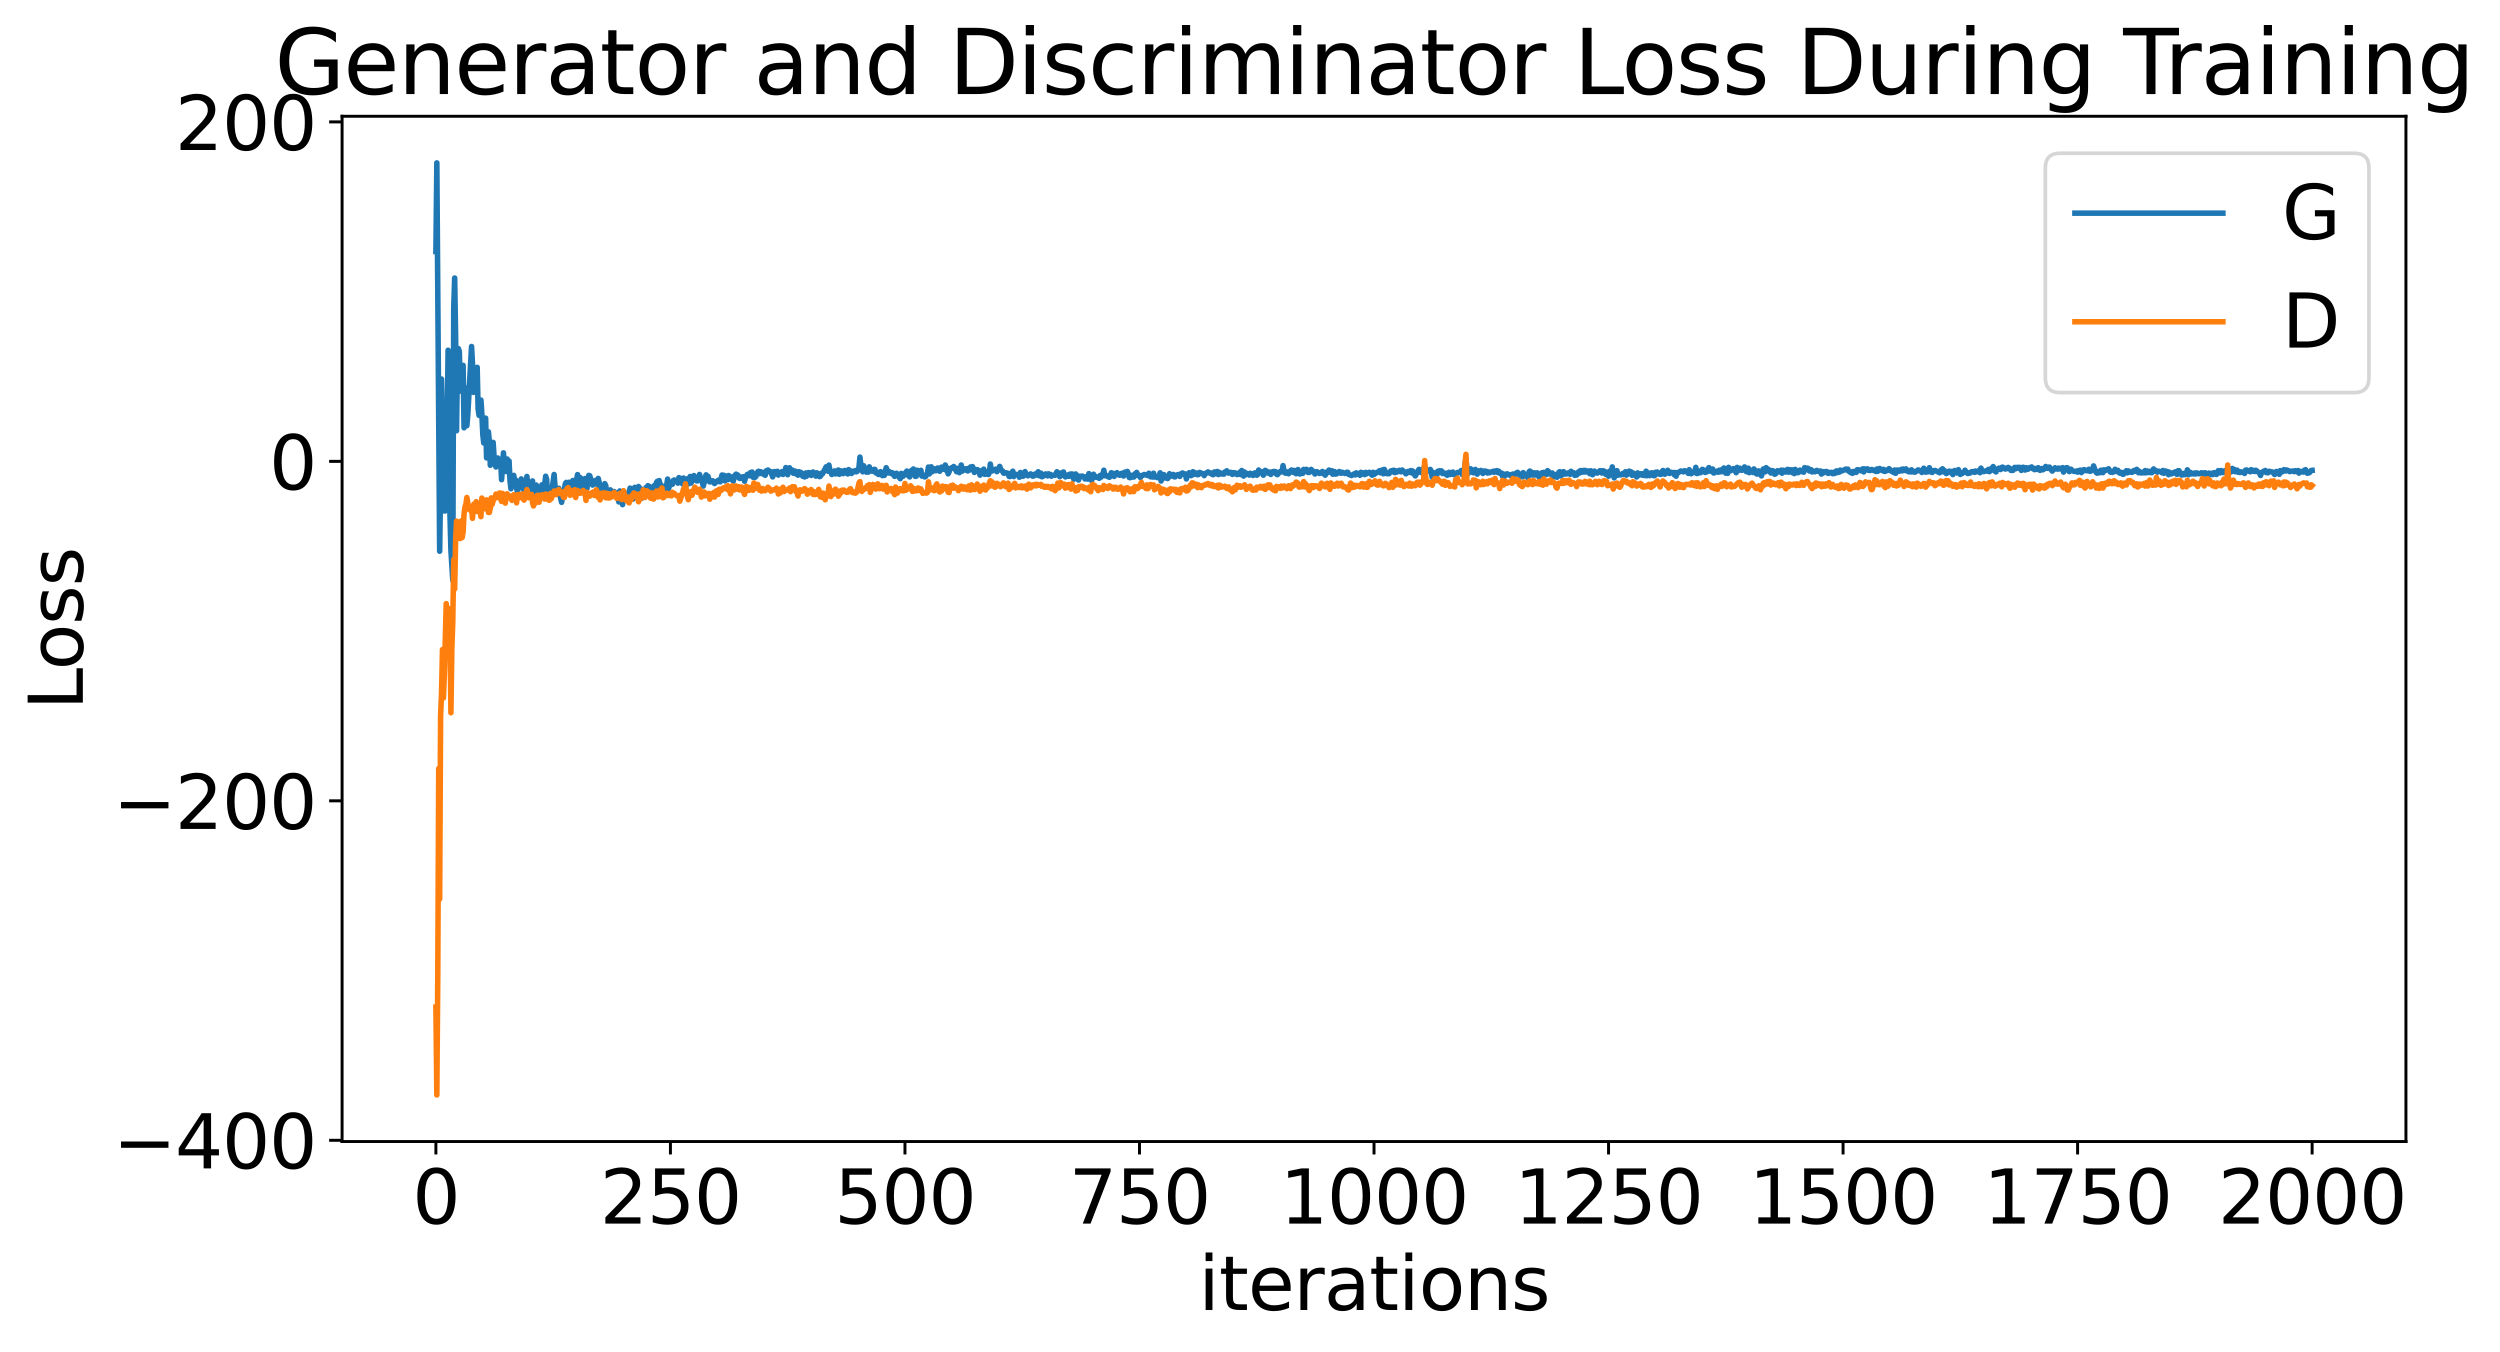 <?xml version="1.0" encoding="utf-8" standalone="no"?>
<!DOCTYPE svg PUBLIC "-//W3C//DTD SVG 1.1//EN"
  "http://www.w3.org/Graphics/SVG/1.1/DTD/svg11.dtd">
<svg xmlns:xlink="http://www.w3.org/1999/xlink" width="675.923pt" height="365.549pt" viewBox="0 0 675.923 365.549" xmlns="http://www.w3.org/2000/svg" version="1.1">
 <defs>
  <style type="text/css">*{stroke-linejoin: round; stroke-linecap: butt}</style>
 </defs>
 <g id="figure_1">
  <g id="patch_1">
   <path d="M 0 365.549 
L 675.923 365.549 
L 675.923 -0 
L 0 -0 
z
" style="fill: #ffffff"/>
  </g>
  <g id="axes_1">
   <g id="patch_2">
    <path d="M 92.491 308.636 
L 650.491 308.636 
L 650.491 31.436 
L 92.491 31.436 
z
" style="fill: #ffffff"/>
   </g>
   <g id="matplotlib.axis_1">
    <g id="xtick_1">
     <g id="line2d_1">
      <defs>
       <path id="meee5b7b9cf" d="M 0 0 
L 0 3.5 
" style="stroke: #000000; stroke-width: 0.8"/>
      </defs>
      <g>
       <use xlink:href="#meee5b7b9cf" x="117.854" y="308.636" style="stroke: #000000; stroke-width: 0.8"/>
      </g>
     </g>
     <g id="text_1">
      <!-- 0 -->
      <g transform="translate(111.492 330.833) scale(0.2 -0.2)">
       <defs>
        <path id="DejaVuSans-30" d="M 2034 4250 
Q 1547 4250 1301 3770 
Q 1056 3291 1056 2328 
Q 1056 1369 1301 889 
Q 1547 409 2034 409 
Q 2525 409 2770 889 
Q 3016 1369 3016 2328 
Q 3016 3291 2770 3770 
Q 2525 4250 2034 4250 
z
M 2034 4750 
Q 2819 4750 3233 4129 
Q 3647 3509 3647 2328 
Q 3647 1150 3233 529 
Q 2819 -91 2034 -91 
Q 1250 -91 836 529 
Q 422 1150 422 2328 
Q 422 3509 836 4129 
Q 1250 4750 2034 4750 
z
" transform="scale(0.016)"/>
       </defs>
       <use xlink:href="#DejaVuSans-30"/>
      </g>
     </g>
    </g>
    <g id="xtick_2">
     <g id="line2d_2">
      <g>
       <use xlink:href="#meee5b7b9cf" x="181.263" y="308.636" style="stroke: #000000; stroke-width: 0.8"/>
      </g>
     </g>
     <g id="text_2">
      <!-- 250 -->
      <g transform="translate(162.176 330.833) scale(0.2 -0.2)">
       <defs>
        <path id="DejaVuSans-32" d="M 1228 531 
L 3431 531 
L 3431 0 
L 469 0 
L 469 531 
Q 828 903 1448 1529 
Q 2069 2156 2228 2338 
Q 2531 2678 2651 2914 
Q 2772 3150 2772 3378 
Q 2772 3750 2511 3984 
Q 2250 4219 1831 4219 
Q 1534 4219 1204 4116 
Q 875 4013 500 3803 
L 500 4441 
Q 881 4594 1212 4672 
Q 1544 4750 1819 4750 
Q 2544 4750 2975 4387 
Q 3406 4025 3406 3419 
Q 3406 3131 3298 2873 
Q 3191 2616 2906 2266 
Q 2828 2175 2409 1742 
Q 1991 1309 1228 531 
z
" transform="scale(0.016)"/>
        <path id="DejaVuSans-35" d="M 691 4666 
L 3169 4666 
L 3169 4134 
L 1269 4134 
L 1269 2991 
Q 1406 3038 1543 3061 
Q 1681 3084 1819 3084 
Q 2600 3084 3056 2656 
Q 3513 2228 3513 1497 
Q 3513 744 3044 326 
Q 2575 -91 1722 -91 
Q 1428 -91 1123 -41 
Q 819 9 494 109 
L 494 744 
Q 775 591 1075 516 
Q 1375 441 1709 441 
Q 2250 441 2565 725 
Q 2881 1009 2881 1497 
Q 2881 1984 2565 2268 
Q 2250 2553 1709 2553 
Q 1456 2553 1204 2497 
Q 953 2441 691 2322 
L 691 4666 
z
" transform="scale(0.016)"/>
       </defs>
       <use xlink:href="#DejaVuSans-32"/>
       <use xlink:href="#DejaVuSans-35" x="63.623"/>
       <use xlink:href="#DejaVuSans-30" x="127.246"/>
      </g>
     </g>
    </g>
    <g id="xtick_3">
     <g id="line2d_3">
      <g>
       <use xlink:href="#meee5b7b9cf" x="244.672" y="308.636" style="stroke: #000000; stroke-width: 0.8"/>
      </g>
     </g>
     <g id="text_3">
      <!-- 500 -->
      <g transform="translate(225.585 330.833) scale(0.2 -0.2)">
       <use xlink:href="#DejaVuSans-35"/>
       <use xlink:href="#DejaVuSans-30" x="63.623"/>
       <use xlink:href="#DejaVuSans-30" x="127.246"/>
      </g>
     </g>
    </g>
    <g id="xtick_4">
     <g id="line2d_4">
      <g>
       <use xlink:href="#meee5b7b9cf" x="308.082" y="308.636" style="stroke: #000000; stroke-width: 0.8"/>
      </g>
     </g>
     <g id="text_4">
      <!-- 750 -->
      <g transform="translate(288.994 330.833) scale(0.2 -0.2)">
       <defs>
        <path id="DejaVuSans-37" d="M 525 4666 
L 3525 4666 
L 3525 4397 
L 1831 0 
L 1172 0 
L 2766 4134 
L 525 4134 
L 525 4666 
z
" transform="scale(0.016)"/>
       </defs>
       <use xlink:href="#DejaVuSans-37"/>
       <use xlink:href="#DejaVuSans-35" x="63.623"/>
       <use xlink:href="#DejaVuSans-30" x="127.246"/>
      </g>
     </g>
    </g>
    <g id="xtick_5">
     <g id="line2d_5">
      <g>
       <use xlink:href="#meee5b7b9cf" x="371.491" y="308.636" style="stroke: #000000; stroke-width: 0.8"/>
      </g>
     </g>
     <g id="text_5">
      <!-- 1000 -->
      <g transform="translate(346.041 330.833) scale(0.2 -0.2)">
       <defs>
        <path id="DejaVuSans-31" d="M 794 531 
L 1825 531 
L 1825 4091 
L 703 3866 
L 703 4441 
L 1819 4666 
L 2450 4666 
L 2450 531 
L 3481 531 
L 3481 0 
L 794 0 
L 794 531 
z
" transform="scale(0.016)"/>
       </defs>
       <use xlink:href="#DejaVuSans-31"/>
       <use xlink:href="#DejaVuSans-30" x="63.623"/>
       <use xlink:href="#DejaVuSans-30" x="127.246"/>
       <use xlink:href="#DejaVuSans-30" x="190.869"/>
      </g>
     </g>
    </g>
    <g id="xtick_6">
     <g id="line2d_6">
      <g>
       <use xlink:href="#meee5b7b9cf" x="434.9" y="308.636" style="stroke: #000000; stroke-width: 0.8"/>
      </g>
     </g>
     <g id="text_6">
      <!-- 1250 -->
      <g transform="translate(409.45 330.833) scale(0.2 -0.2)">
       <use xlink:href="#DejaVuSans-31"/>
       <use xlink:href="#DejaVuSans-32" x="63.623"/>
       <use xlink:href="#DejaVuSans-35" x="127.246"/>
       <use xlink:href="#DejaVuSans-30" x="190.869"/>
      </g>
     </g>
    </g>
    <g id="xtick_7">
     <g id="line2d_7">
      <g>
       <use xlink:href="#meee5b7b9cf" x="498.309" y="308.636" style="stroke: #000000; stroke-width: 0.8"/>
      </g>
     </g>
     <g id="text_7">
      <!-- 1500 -->
      <g transform="translate(472.859 330.833) scale(0.2 -0.2)">
       <use xlink:href="#DejaVuSans-31"/>
       <use xlink:href="#DejaVuSans-35" x="63.623"/>
       <use xlink:href="#DejaVuSans-30" x="127.246"/>
       <use xlink:href="#DejaVuSans-30" x="190.869"/>
      </g>
     </g>
    </g>
    <g id="xtick_8">
     <g id="line2d_8">
      <g>
       <use xlink:href="#meee5b7b9cf" x="561.718" y="308.636" style="stroke: #000000; stroke-width: 0.8"/>
      </g>
     </g>
     <g id="text_8">
      <!-- 1750 -->
      <g transform="translate(536.268 330.833) scale(0.2 -0.2)">
       <use xlink:href="#DejaVuSans-31"/>
       <use xlink:href="#DejaVuSans-37" x="63.623"/>
       <use xlink:href="#DejaVuSans-35" x="127.246"/>
       <use xlink:href="#DejaVuSans-30" x="190.869"/>
      </g>
     </g>
    </g>
    <g id="xtick_9">
     <g id="line2d_9">
      <g>
       <use xlink:href="#meee5b7b9cf" x="625.127" y="308.636" style="stroke: #000000; stroke-width: 0.8"/>
      </g>
     </g>
     <g id="text_9">
      <!-- 2000 -->
      <g transform="translate(599.677 330.833) scale(0.2 -0.2)">
       <use xlink:href="#DejaVuSans-32"/>
       <use xlink:href="#DejaVuSans-30" x="63.623"/>
       <use xlink:href="#DejaVuSans-30" x="127.246"/>
       <use xlink:href="#DejaVuSans-30" x="190.869"/>
      </g>
     </g>
    </g>
    <g id="text_10">
     <!-- iterations -->
     <g transform="translate(324.036 354.189) scale(0.2 -0.2)">
      <defs>
       <path id="DejaVuSans-69" d="M 603 3500 
L 1178 3500 
L 1178 0 
L 603 0 
L 603 3500 
z
M 603 4863 
L 1178 4863 
L 1178 4134 
L 603 4134 
L 603 4863 
z
" transform="scale(0.016)"/>
       <path id="DejaVuSans-74" d="M 1172 4494 
L 1172 3500 
L 2356 3500 
L 2356 3053 
L 1172 3053 
L 1172 1153 
Q 1172 725 1289 603 
Q 1406 481 1766 481 
L 2356 481 
L 2356 0 
L 1766 0 
Q 1100 0 847 248 
Q 594 497 594 1153 
L 594 3053 
L 172 3053 
L 172 3500 
L 594 3500 
L 594 4494 
L 1172 4494 
z
" transform="scale(0.016)"/>
       <path id="DejaVuSans-65" d="M 3597 1894 
L 3597 1613 
L 953 1613 
Q 991 1019 1311 708 
Q 1631 397 2203 397 
Q 2534 397 2845 478 
Q 3156 559 3463 722 
L 3463 178 
Q 3153 47 2828 -22 
Q 2503 -91 2169 -91 
Q 1331 -91 842 396 
Q 353 884 353 1716 
Q 353 2575 817 3079 
Q 1281 3584 2069 3584 
Q 2775 3584 3186 3129 
Q 3597 2675 3597 1894 
z
M 3022 2063 
Q 3016 2534 2758 2815 
Q 2500 3097 2075 3097 
Q 1594 3097 1305 2825 
Q 1016 2553 972 2059 
L 3022 2063 
z
" transform="scale(0.016)"/>
       <path id="DejaVuSans-72" d="M 2631 2963 
Q 2534 3019 2420 3045 
Q 2306 3072 2169 3072 
Q 1681 3072 1420 2755 
Q 1159 2438 1159 1844 
L 1159 0 
L 581 0 
L 581 3500 
L 1159 3500 
L 1159 2956 
Q 1341 3275 1631 3429 
Q 1922 3584 2338 3584 
Q 2397 3584 2469 3576 
Q 2541 3569 2628 3553 
L 2631 2963 
z
" transform="scale(0.016)"/>
       <path id="DejaVuSans-61" d="M 2194 1759 
Q 1497 1759 1228 1600 
Q 959 1441 959 1056 
Q 959 750 1161 570 
Q 1363 391 1709 391 
Q 2188 391 2477 730 
Q 2766 1069 2766 1631 
L 2766 1759 
L 2194 1759 
z
M 3341 1997 
L 3341 0 
L 2766 0 
L 2766 531 
Q 2569 213 2275 61 
Q 1981 -91 1556 -91 
Q 1019 -91 701 211 
Q 384 513 384 1019 
Q 384 1609 779 1909 
Q 1175 2209 1959 2209 
L 2766 2209 
L 2766 2266 
Q 2766 2663 2505 2880 
Q 2244 3097 1772 3097 
Q 1472 3097 1187 3025 
Q 903 2953 641 2809 
L 641 3341 
Q 956 3463 1253 3523 
Q 1550 3584 1831 3584 
Q 2591 3584 2966 3190 
Q 3341 2797 3341 1997 
z
" transform="scale(0.016)"/>
       <path id="DejaVuSans-6f" d="M 1959 3097 
Q 1497 3097 1228 2736 
Q 959 2375 959 1747 
Q 959 1119 1226 758 
Q 1494 397 1959 397 
Q 2419 397 2687 759 
Q 2956 1122 2956 1747 
Q 2956 2369 2687 2733 
Q 2419 3097 1959 3097 
z
M 1959 3584 
Q 2709 3584 3137 3096 
Q 3566 2609 3566 1747 
Q 3566 888 3137 398 
Q 2709 -91 1959 -91 
Q 1206 -91 779 398 
Q 353 888 353 1747 
Q 353 2609 779 3096 
Q 1206 3584 1959 3584 
z
" transform="scale(0.016)"/>
       <path id="DejaVuSans-6e" d="M 3513 2113 
L 3513 0 
L 2938 0 
L 2938 2094 
Q 2938 2591 2744 2837 
Q 2550 3084 2163 3084 
Q 1697 3084 1428 2787 
Q 1159 2491 1159 1978 
L 1159 0 
L 581 0 
L 581 3500 
L 1159 3500 
L 1159 2956 
Q 1366 3272 1645 3428 
Q 1925 3584 2291 3584 
Q 2894 3584 3203 3211 
Q 3513 2838 3513 2113 
z
" transform="scale(0.016)"/>
       <path id="DejaVuSans-73" d="M 2834 3397 
L 2834 2853 
Q 2591 2978 2328 3040 
Q 2066 3103 1784 3103 
Q 1356 3103 1142 2972 
Q 928 2841 928 2578 
Q 928 2378 1081 2264 
Q 1234 2150 1697 2047 
L 1894 2003 
Q 2506 1872 2764 1633 
Q 3022 1394 3022 966 
Q 3022 478 2636 193 
Q 2250 -91 1575 -91 
Q 1294 -91 989 -36 
Q 684 19 347 128 
L 347 722 
Q 666 556 975 473 
Q 1284 391 1588 391 
Q 1994 391 2212 530 
Q 2431 669 2431 922 
Q 2431 1156 2273 1281 
Q 2116 1406 1581 1522 
L 1381 1569 
Q 847 1681 609 1914 
Q 372 2147 372 2553 
Q 372 3047 722 3315 
Q 1072 3584 1716 3584 
Q 2034 3584 2315 3537 
Q 2597 3491 2834 3397 
z
" transform="scale(0.016)"/>
      </defs>
      <use xlink:href="#DejaVuSans-69"/>
      <use xlink:href="#DejaVuSans-74" x="27.783"/>
      <use xlink:href="#DejaVuSans-65" x="66.992"/>
      <use xlink:href="#DejaVuSans-72" x="128.516"/>
      <use xlink:href="#DejaVuSans-61" x="169.629"/>
      <use xlink:href="#DejaVuSans-74" x="230.908"/>
      <use xlink:href="#DejaVuSans-69" x="270.117"/>
      <use xlink:href="#DejaVuSans-6f" x="297.9"/>
      <use xlink:href="#DejaVuSans-6e" x="359.082"/>
      <use xlink:href="#DejaVuSans-73" x="422.461"/>
     </g>
    </g>
   </g>
   <g id="matplotlib.axis_2">
    <g id="ytick_1">
     <g id="line2d_10">
      <defs>
       <path id="m01a9c52f12" d="M 0 0 
L -3.5 0 
" style="stroke: #000000; stroke-width: 0.8"/>
      </defs>
      <g>
       <use xlink:href="#m01a9c52f12" x="92.491" y="308.301" style="stroke: #000000; stroke-width: 0.8"/>
      </g>
     </g>
     <g id="text_11">
      <!-- −400 -->
      <g transform="translate(30.556 315.9) scale(0.2 -0.2)">
       <defs>
        <path id="DejaVuSans-2212" d="M 678 2272 
L 4684 2272 
L 4684 1741 
L 678 1741 
L 678 2272 
z
" transform="scale(0.016)"/>
        <path id="DejaVuSans-34" d="M 2419 4116 
L 825 1625 
L 2419 1625 
L 2419 4116 
z
M 2253 4666 
L 3047 4666 
L 3047 1625 
L 3713 1625 
L 3713 1100 
L 3047 1100 
L 3047 0 
L 2419 0 
L 2419 1100 
L 313 1100 
L 313 1709 
L 2253 4666 
z
" transform="scale(0.016)"/>
       </defs>
       <use xlink:href="#DejaVuSans-2212"/>
       <use xlink:href="#DejaVuSans-34" x="83.789"/>
       <use xlink:href="#DejaVuSans-30" x="147.412"/>
       <use xlink:href="#DejaVuSans-30" x="211.035"/>
      </g>
     </g>
    </g>
    <g id="ytick_2">
     <g id="line2d_11">
      <g>
       <use xlink:href="#m01a9c52f12" x="92.491" y="216.52" style="stroke: #000000; stroke-width: 0.8"/>
      </g>
     </g>
     <g id="text_12">
      <!-- −200 -->
      <g transform="translate(30.556 224.119) scale(0.2 -0.2)">
       <use xlink:href="#DejaVuSans-2212"/>
       <use xlink:href="#DejaVuSans-32" x="83.789"/>
       <use xlink:href="#DejaVuSans-30" x="147.412"/>
       <use xlink:href="#DejaVuSans-30" x="211.035"/>
      </g>
     </g>
    </g>
    <g id="ytick_3">
     <g id="line2d_12">
      <g>
       <use xlink:href="#m01a9c52f12" x="92.491" y="124.739" style="stroke: #000000; stroke-width: 0.8"/>
      </g>
     </g>
     <g id="text_13">
      <!-- 0 -->
      <g transform="translate(72.766 132.338) scale(0.2 -0.2)">
       <use xlink:href="#DejaVuSans-30"/>
      </g>
     </g>
    </g>
    <g id="ytick_4">
     <g id="line2d_13">
      <g>
       <use xlink:href="#m01a9c52f12" x="92.491" y="32.958" style="stroke: #000000; stroke-width: 0.8"/>
      </g>
     </g>
     <g id="text_14">
      <!-- 200 -->
      <g transform="translate(47.316 40.557) scale(0.2 -0.2)">
       <use xlink:href="#DejaVuSans-32"/>
       <use xlink:href="#DejaVuSans-30" x="63.623"/>
       <use xlink:href="#DejaVuSans-30" x="127.246"/>
      </g>
     </g>
    </g>
    <g id="text_15">
     <!-- Loss -->
     <g transform="translate(22.397 191.971) rotate(-90) scale(0.2 -0.2)">
      <defs>
       <path id="DejaVuSans-4c" d="M 628 4666 
L 1259 4666 
L 1259 531 
L 3531 531 
L 3531 0 
L 628 0 
L 628 4666 
z
" transform="scale(0.016)"/>
      </defs>
      <use xlink:href="#DejaVuSans-4c"/>
      <use xlink:href="#DejaVuSans-6f" x="53.963"/>
      <use xlink:href="#DejaVuSans-73" x="115.145"/>
      <use xlink:href="#DejaVuSans-73" x="167.244"/>
     </g>
    </g>
   </g>
   <g id="line2d_14">
    <path d="M 117.854 68.01 
L 118.108 44.036 
L 118.869 149.038 
L 119.122 131.292 
L 119.376 102.481 
L 119.63 114.664 
L 119.883 109.036 
L 120.137 138.147 
L 120.391 138.134 
L 120.898 115.734 
L 121.152 94.696 
L 121.659 139.286 
L 121.912 148.795 
L 122.42 156.878 
L 122.673 83.249 
L 122.927 75.174 
L 123.181 90.473 
L 123.434 116.457 
L 123.688 96.256 
L 123.942 94.26 
L 124.195 95.075 
L 124.449 105.745 
L 124.702 103.501 
L 124.956 98.938 
L 125.21 98.781 
L 125.463 115.659 
L 125.717 104.793 
L 125.971 107.675 
L 126.224 115.096 
L 126.478 112.159 
L 127.492 93.68 
L 127.746 98.194 
L 128 106.086 
L 128.253 105.036 
L 128.507 102.323 
L 128.761 103.946 
L 129.014 99.317 
L 129.268 110.565 
L 129.522 112.307 
L 129.775 111.666 
L 130.029 108.168 
L 130.282 111.995 
L 130.536 117.503 
L 130.79 119.774 
L 131.043 119.367 
L 131.297 113.052 
L 131.551 123.794 
L 131.804 123.122 
L 132.058 116.752 
L 132.312 119.487 
L 132.565 125.791 
L 132.819 120.978 
L 133.072 122.459 
L 133.326 119.602 
L 133.58 123.368 
L 133.833 125.267 
L 134.087 126.254 
L 134.594 123.833 
L 134.848 125.067 
L 135.102 124.405 
L 135.355 124.343 
L 135.609 129.685 
L 136.116 122.441 
L 136.37 125.292 
L 136.877 127.489 
L 137.131 124.105 
L 137.384 127.007 
L 137.638 124.635 
L 137.892 130.008 
L 138.145 132.148 
L 138.399 129.333 
L 138.652 130.199 
L 138.906 128.532 
L 139.16 130.615 
L 139.413 129.75 
L 139.667 131.975 
L 139.921 133.042 
L 140.174 130.869 
L 140.428 131.244 
L 140.935 129.486 
L 141.189 131.903 
L 141.442 130.3 
L 141.696 132.787 
L 141.95 130.104 
L 142.203 132.297 
L 142.457 128.828 
L 142.964 133.625 
L 143.218 133.679 
L 143.472 132.891 
L 143.979 130.029 
L 144.232 136.267 
L 144.74 131.367 
L 144.993 131.144 
L 145.247 134.254 
L 145.501 133.153 
L 145.754 135.194 
L 146.008 132.96 
L 146.515 131.082 
L 146.769 132.585 
L 147.022 133.281 
L 147.53 128.753 
L 147.783 129.528 
L 148.037 133.658 
L 148.291 133.308 
L 148.544 134.76 
L 149.052 132.202 
L 149.305 132.04 
L 149.812 128.293 
L 150.066 131.624 
L 150.32 132.367 
L 150.573 133.575 
L 150.827 133.468 
L 151.081 132.014 
L 151.588 134.759 
L 151.842 135.817 
L 152.349 133.039 
L 152.602 132.366 
L 152.856 130.732 
L 153.11 130.422 
L 153.617 131.352 
L 153.871 130.397 
L 154.124 132.386 
L 154.378 133.449 
L 154.632 130.621 
L 154.885 129.916 
L 155.139 130.78 
L 155.392 130.367 
L 155.646 133.018 
L 155.9 129.7 
L 156.153 128.315 
L 156.407 131.243 
L 156.661 129.04 
L 156.914 129.159 
L 157.168 131.658 
L 157.422 130.877 
L 157.675 132.068 
L 158.182 129.382 
L 158.436 131.489 
L 158.69 132.135 
L 158.943 129.52 
L 159.197 128.527 
L 159.451 128.627 
L 160.212 131.149 
L 160.465 130.543 
L 160.719 130.694 
L 160.972 129.901 
L 161.226 130.887 
L 161.48 130.64 
L 161.733 129.355 
L 161.987 130.365 
L 162.241 132.129 
L 162.494 131.452 
L 162.748 133.778 
L 163.002 132.794 
L 163.255 132.711 
L 163.509 130.761 
L 163.762 131.242 
L 164.016 132.939 
L 164.27 133.683 
L 164.523 132.669 
L 165.031 132.445 
L 165.284 132.994 
L 165.538 133.06 
L 165.792 133.885 
L 166.045 132.892 
L 166.806 133.739 
L 167.06 134.525 
L 167.313 135.705 
L 167.567 132.744 
L 167.821 135.219 
L 168.074 135.591 
L 168.328 136.433 
L 168.582 132.965 
L 168.835 134.075 
L 169.089 133.541 
L 169.342 133.422 
L 169.596 135.237 
L 170.357 131.971 
L 170.611 134.241 
L 170.864 134.068 
L 171.118 134.937 
L 171.372 132.84 
L 171.625 131.756 
L 171.879 131.859 
L 172.132 132.699 
L 172.386 132.989 
L 172.64 131.534 
L 172.893 131.943 
L 173.147 132.9 
L 173.401 132.249 
L 173.654 134.623 
L 173.908 132.871 
L 174.162 133.639 
L 174.415 133.328 
L 174.669 131.803 
L 174.922 132.484 
L 175.176 131.304 
L 175.43 132.834 
L 175.683 131.565 
L 175.937 132.346 
L 176.191 132.763 
L 176.444 132.034 
L 176.698 132.01 
L 176.952 131.256 
L 177.205 133.788 
L 177.459 130.493 
L 177.712 130.136 
L 177.966 131.67 
L 178.22 129.936 
L 178.473 131.294 
L 178.727 131.094 
L 179.234 132.187 
L 179.742 131.861 
L 179.995 132.64 
L 180.502 129.53 
L 180.756 132.112 
L 181.263 130.58 
L 181.517 130.407 
L 181.771 130.957 
L 182.024 129.942 
L 182.278 129.766 
L 182.785 130.203 
L 183.039 129.98 
L 183.292 130.627 
L 183.546 129.133 
L 183.8 129.835 
L 184.307 129.364 
L 184.561 130.857 
L 184.814 129.246 
L 185.068 129.706 
L 185.322 130.421 
L 185.575 129.545 
L 185.829 130.94 
L 186.082 129.371 
L 186.336 130.738 
L 186.59 128.822 
L 186.843 130.61 
L 187.097 130.103 
L 187.604 128.587 
L 187.858 129.332 
L 188.365 130.014 
L 188.619 130.005 
L 188.872 129.564 
L 189.126 128.278 
L 189.38 129.133 
L 189.633 129.444 
L 190.141 131.422 
L 190.648 129.227 
L 190.902 128.387 
L 191.155 130.002 
L 191.409 128.766 
L 191.916 130.295 
L 192.423 130.229 
L 192.677 129.99 
L 192.931 130.146 
L 193.184 130.742 
L 193.438 130.233 
L 193.692 130.336 
L 194.199 129.832 
L 194.452 129.938 
L 194.706 130.277 
L 195.213 128.428 
L 195.467 128.815 
L 195.721 128.503 
L 195.974 130.018 
L 196.228 128.713 
L 196.482 129.533 
L 196.735 129.687 
L 196.989 128.563 
L 197.242 128.72 
L 197.496 129.561 
L 197.75 129.261 
L 198.003 129.333 
L 198.257 130.125 
L 198.511 128.726 
L 199.018 128.193 
L 199.525 128.481 
L 199.779 129.227 
L 200.032 129.364 
L 200.286 129.293 
L 200.54 128.979 
L 201.047 128.9 
L 201.301 130.109 
L 201.554 129.085 
L 202.062 128.258 
L 202.315 128.583 
L 202.569 128.64 
L 202.822 127.829 
L 203.33 127.622 
L 203.583 129.027 
L 203.837 128.308 
L 204.091 129.061 
L 204.344 128.863 
L 204.598 128.028 
L 204.852 127.59 
L 205.105 127.418 
L 205.359 128.046 
L 205.612 127.51 
L 205.866 127.816 
L 206.12 127.725 
L 206.373 128.205 
L 206.627 127.91 
L 206.881 128.496 
L 207.134 127.307 
L 207.388 127.661 
L 207.642 127.074 
L 207.895 127.464 
L 208.149 127.568 
L 208.402 127.493 
L 208.91 128.934 
L 209.417 127.495 
L 209.671 127.974 
L 209.924 127.964 
L 210.178 127.433 
L 210.432 128.446 
L 210.685 128.006 
L 211.192 127.934 
L 211.446 127.503 
L 211.7 128.276 
L 211.953 127.592 
L 212.207 127.821 
L 212.461 126.42 
L 212.714 127.184 
L 212.968 128.351 
L 213.475 126.478 
L 213.729 127.288 
L 214.236 127.097 
L 214.49 127.944 
L 214.743 127.523 
L 214.997 127.369 
L 215.251 128.155 
L 215.504 127.606 
L 215.758 128.47 
L 216.012 127.537 
L 216.265 128.049 
L 216.519 127.705 
L 217.026 128.758 
L 217.28 128.176 
L 217.533 128.949 
L 217.787 127.886 
L 218.041 128.758 
L 218.548 127.764 
L 218.802 128.041 
L 219.055 127.818 
L 219.309 128.539 
L 219.562 127.909 
L 219.816 127.62 
L 220.07 128.215 
L 220.323 127.872 
L 220.577 128.731 
L 220.831 127.831 
L 221.084 127.973 
L 221.338 128.302 
L 221.592 128.875 
L 221.845 128.731 
L 222.099 127.937 
L 222.352 128.147 
L 223.367 126.206 
L 223.621 127.195 
L 223.874 127.406 
L 224.128 125.752 
L 224.382 127.181 
L 224.635 127.622 
L 224.889 128.285 
L 225.396 127.953 
L 225.65 127.321 
L 225.903 128.138 
L 226.157 127.596 
L 226.411 127.777 
L 226.664 127.076 
L 226.918 128.238 
L 227.172 127.355 
L 227.425 127.311 
L 227.679 127.383 
L 227.932 128.051 
L 228.186 127.911 
L 228.44 127.191 
L 228.693 127.863 
L 228.947 127.925 
L 229.201 128.141 
L 229.454 126.967 
L 229.708 127.602 
L 229.962 127.303 
L 230.215 128.02 
L 230.469 127.396 
L 230.976 127.55 
L 231.23 127.241 
L 231.483 127.562 
L 231.737 127.469 
L 231.991 127.018 
L 232.244 126.33 
L 232.498 123.594 
L 232.752 125.641 
L 233.005 126.194 
L 233.259 127.565 
L 233.512 125.926 
L 233.766 126.839 
L 234.273 127.663 
L 234.527 127.044 
L 234.781 127.646 
L 235.034 126.217 
L 235.288 127.247 
L 235.542 126.969 
L 235.795 127.389 
L 236.049 127.367 
L 236.302 126.91 
L 236.556 126.92 
L 236.81 127.869 
L 237.063 127.674 
L 237.317 128.141 
L 237.571 128.297 
L 237.824 127.669 
L 238.078 127.522 
L 238.332 127.865 
L 238.585 128.588 
L 238.839 128.133 
L 239.092 128.536 
L 239.6 126.453 
L 240.107 127.878 
L 240.361 127.473 
L 240.868 127.995 
L 241.122 127.785 
L 241.375 127.877 
L 241.629 128.483 
L 241.882 128.794 
L 242.136 128.221 
L 242.39 127.948 
L 243.404 129.42 
L 243.658 127.992 
L 243.912 128.745 
L 244.165 128.776 
L 244.672 128.019 
L 245.18 127.366 
L 245.433 128.478 
L 245.687 127.867 
L 245.941 128.945 
L 246.448 127.177 
L 246.702 128.168 
L 246.955 126.793 
L 247.462 128.793 
L 247.716 128.766 
L 247.97 127.131 
L 248.223 128.101 
L 248.731 127.293 
L 248.984 127.158 
L 249.238 128.714 
L 249.492 128.371 
L 249.745 128.487 
L 249.999 128.947 
L 250.252 128.838 
L 250.76 127.951 
L 251.013 126.283 
L 251.267 128.14 
L 251.774 126.208 
L 252.028 127.54 
L 252.282 127.357 
L 252.789 126.763 
L 253.042 127.26 
L 253.296 126.997 
L 253.55 126.529 
L 254.057 127.412 
L 254.311 127.05 
L 254.564 126.293 
L 254.818 126.896 
L 255.072 126.452 
L 255.325 126.552 
L 255.579 125.732 
L 255.832 127.181 
L 256.086 126.471 
L 256.34 128.103 
L 256.593 127.623 
L 256.847 126.756 
L 257.101 126.674 
L 257.354 126.43 
L 257.608 126.383 
L 257.862 126.126 
L 258.115 126.833 
L 258.369 126.756 
L 258.622 127.538 
L 258.876 126.623 
L 259.13 127.5 
L 259.383 127.788 
L 259.637 127.217 
L 259.891 125.721 
L 260.144 127.375 
L 260.398 126.932 
L 260.652 126.742 
L 260.905 127.097 
L 261.159 126.733 
L 261.412 126.863 
L 261.666 127.33 
L 261.92 126.593 
L 262.173 127.082 
L 262.427 126.241 
L 262.681 126.634 
L 262.934 126.148 
L 263.188 126.651 
L 263.442 127.736 
L 263.949 127.235 
L 264.202 126.962 
L 264.456 127.437 
L 264.71 127.199 
L 264.963 128.461 
L 265.724 127.205 
L 265.978 126.841 
L 266.232 128.237 
L 266.485 128.195 
L 266.739 127.591 
L 266.992 128.171 
L 267.246 128.288 
L 267.5 127.732 
L 267.753 125.466 
L 268.007 127.136 
L 268.261 127.34 
L 268.514 127.066 
L 269.275 126.838 
L 269.529 127.52 
L 269.782 127.099 
L 270.036 126.969 
L 270.29 126.099 
L 270.543 126.906 
L 270.797 127.216 
L 271.051 127.303 
L 271.304 127.895 
L 271.558 127.955 
L 271.812 127.821 
L 272.319 127.889 
L 272.572 128.066 
L 272.826 128.803 
L 273.08 128.846 
L 273.333 127.944 
L 273.587 127.772 
L 273.841 127.405 
L 274.094 128.85 
L 274.348 128.151 
L 274.855 128.344 
L 275.109 128.322 
L 275.362 128.419 
L 275.616 129.028 
L 275.87 127.745 
L 276.123 128.373 
L 276.377 128.704 
L 276.631 128.761 
L 276.884 128.526 
L 277.138 127.504 
L 277.392 128.062 
L 277.899 128.644 
L 278.66 128.131 
L 278.913 128.268 
L 279.167 128.735 
L 279.421 128.723 
L 279.928 128.122 
L 280.182 128.457 
L 280.689 127.551 
L 280.942 128.639 
L 281.196 127.98 
L 281.45 127.939 
L 281.703 128.9 
L 282.464 128.486 
L 282.718 128.134 
L 283.225 128.665 
L 283.479 128.103 
L 283.732 128.333 
L 283.986 128.272 
L 284.24 128.75 
L 284.493 128.51 
L 285.254 128.499 
L 285.762 127.554 
L 286.522 128.885 
L 286.776 127.879 
L 287.03 128.531 
L 287.283 128.327 
L 287.537 127.605 
L 287.791 128.514 
L 288.044 128.939 
L 288.552 128.728 
L 288.805 128.386 
L 289.059 128.783 
L 289.312 128.185 
L 289.82 128.133 
L 290.327 129.569 
L 290.581 129.102 
L 290.834 128.149 
L 291.088 128.872 
L 291.342 128.616 
L 291.595 129.793 
L 291.849 129.035 
L 292.102 128.759 
L 292.356 128.825 
L 292.61 128.702 
L 293.117 128.989 
L 293.371 129.501 
L 293.624 128.9 
L 293.878 128.861 
L 294.132 129.533 
L 294.385 128.055 
L 294.639 129.237 
L 294.892 129.466 
L 295.146 129.964 
L 295.4 128.735 
L 295.653 128.215 
L 295.907 129.036 
L 296.161 128.773 
L 296.414 129.047 
L 296.922 129.044 
L 297.175 129.319 
L 297.429 128.564 
L 297.682 129.012 
L 297.936 128.318 
L 298.19 128.286 
L 298.443 127.139 
L 298.697 128.622 
L 298.951 128.504 
L 299.204 128.593 
L 299.458 128.832 
L 299.965 129.037 
L 300.472 127.809 
L 300.726 128.393 
L 300.98 127.991 
L 301.233 128.813 
L 301.487 128.313 
L 301.741 128.163 
L 301.994 127.789 
L 302.248 128.224 
L 302.502 128.433 
L 302.755 128.49 
L 303.009 128.122 
L 303.262 127.98 
L 303.516 128.462 
L 303.77 128.704 
L 304.023 127.684 
L 304.277 127.673 
L 304.531 128.074 
L 304.784 127.455 
L 305.038 127.971 
L 305.292 129.081 
L 305.545 129.154 
L 305.799 128.514 
L 306.052 129.012 
L 306.306 128.909 
L 306.56 128.977 
L 306.813 128.133 
L 307.067 128.556 
L 307.321 127.717 
L 307.574 128.308 
L 307.828 128.415 
L 308.335 129.115 
L 308.589 128.583 
L 308.842 128.591 
L 309.35 128.287 
L 309.857 128.425 
L 310.111 128.334 
L 310.364 128.598 
L 310.618 127.948 
L 310.872 128.183 
L 311.125 128.928 
L 311.379 128.505 
L 311.632 128.977 
L 311.886 127.945 
L 312.14 128.973 
L 312.393 128.972 
L 312.647 128.845 
L 312.901 129.124 
L 313.154 128.709 
L 313.408 128.583 
L 313.662 127.837 
L 313.915 130.046 
L 314.169 128.799 
L 314.422 129.144 
L 314.676 128.329 
L 314.93 129.24 
L 315.183 128.93 
L 315.437 128.951 
L 315.691 129.383 
L 315.944 129.071 
L 316.198 128.082 
L 316.452 128.609 
L 316.959 128.725 
L 317.212 128.285 
L 317.466 128.905 
L 317.72 128.932 
L 317.973 128.47 
L 318.227 128.501 
L 318.481 128.307 
L 318.988 128.804 
L 319.242 128.133 
L 319.749 127.877 
L 320.256 128.325 
L 320.51 128.134 
L 320.763 129.491 
L 321.017 128.421 
L 321.271 128.626 
L 321.524 127.815 
L 322.032 128.601 
L 322.539 127.537 
L 322.792 128.289 
L 323.3 127.848 
L 323.553 128.014 
L 323.807 128.374 
L 324.061 128.276 
L 324.314 127.726 
L 325.329 128.123 
L 325.582 128.593 
L 325.836 128.025 
L 326.09 127.879 
L 326.343 127.873 
L 326.597 127.586 
L 327.358 128.033 
L 327.612 127.882 
L 327.865 128.34 
L 328.119 128.304 
L 328.372 127.588 
L 328.626 127.786 
L 329.133 127.473 
L 329.387 128.308 
L 329.641 127.703 
L 329.894 128.155 
L 330.148 128.118 
L 330.402 127.952 
L 330.655 128.173 
L 330.909 128.194 
L 331.162 127.598 
L 331.416 127.689 
L 331.67 127.294 
L 331.923 127.75 
L 332.177 127.921 
L 332.431 127.733 
L 332.684 127.694 
L 332.938 127.787 
L 333.192 128.273 
L 333.445 127.792 
L 333.699 128.088 
L 333.952 127.834 
L 334.46 128.307 
L 334.967 128.167 
L 335.221 127.65 
L 335.474 128.319 
L 335.728 127.208 
L 335.982 127.67 
L 336.235 128.719 
L 336.489 127.622 
L 336.742 128.343 
L 336.996 127.952 
L 337.25 128.125 
L 337.503 128.104 
L 337.757 128.446 
L 338.011 127.96 
L 338.518 128.137 
L 338.772 128.543 
L 339.279 127.846 
L 339.786 128.485 
L 340.04 128.309 
L 340.293 127.078 
L 340.801 127.774 
L 341.308 127.545 
L 341.562 128.473 
L 341.815 128.186 
L 342.069 127.168 
L 342.83 127.63 
L 343.083 127.984 
L 343.337 127.646 
L 343.591 128.272 
L 343.844 127.6 
L 344.098 127.738 
L 344.352 127.453 
L 344.605 127.814 
L 344.859 127.508 
L 345.112 128.201 
L 345.366 128.335 
L 346.127 127.493 
L 346.381 127.424 
L 346.634 127.573 
L 346.888 125.892 
L 347.142 127.174 
L 347.395 127.842 
L 347.649 127.953 
L 348.156 127.589 
L 348.41 128.086 
L 348.663 127.791 
L 348.917 127.289 
L 349.171 127.076 
L 349.678 127.703 
L 349.932 127.189 
L 350.185 127.916 
L 350.439 128.085 
L 350.692 127.276 
L 350.946 126.949 
L 351.453 128.157 
L 351.961 127.462 
L 352.214 127.99 
L 352.468 126.916 
L 352.722 127.125 
L 353.229 126.893 
L 353.482 127.64 
L 353.736 127.748 
L 353.99 127.704 
L 354.243 127.395 
L 354.497 126.907 
L 355.004 127.592 
L 355.258 127.475 
L 355.512 128.159 
L 356.019 127.532 
L 356.272 127.622 
L 356.526 127.911 
L 356.78 128.008 
L 357.287 127.732 
L 357.541 127.467 
L 357.794 128.089 
L 358.048 127.795 
L 358.302 128.472 
L 358.555 127.68 
L 358.809 127.597 
L 359.062 127.764 
L 359.316 127.09 
L 359.823 127.482 
L 360.077 127.252 
L 360.331 128.213 
L 360.584 127.612 
L 360.838 127.494 
L 361.092 128.196 
L 361.599 127.999 
L 362.106 127.481 
L 362.36 127.838 
L 362.613 127.97 
L 362.867 127.679 
L 363.628 128.008 
L 363.882 127.931 
L 364.135 127.673 
L 364.389 127.697 
L 364.642 128.268 
L 365.15 128.453 
L 365.403 128.564 
L 366.164 128.103 
L 366.418 128.41 
L 366.672 127.841 
L 367.179 128.187 
L 367.432 128.211 
L 367.686 128.497 
L 367.94 127.695 
L 368.193 127.89 
L 368.447 127.846 
L 368.701 128.225 
L 368.954 128.321 
L 369.208 127.719 
L 369.462 128.108 
L 369.969 127.772 
L 370.222 127.696 
L 370.983 128.476 
L 371.237 127.694 
L 371.491 128.277 
L 372.252 127.722 
L 372.505 127.698 
L 373.012 127.25 
L 373.266 127.825 
L 373.773 127.048 
L 374.027 128.101 
L 374.281 126.909 
L 374.788 127.966 
L 375.042 128.072 
L 375.295 127.929 
L 375.549 128.081 
L 376.056 127.33 
L 376.31 127.251 
L 376.563 127.556 
L 376.817 127.127 
L 377.071 127.769 
L 377.324 127.279 
L 377.578 127.672 
L 377.832 127.368 
L 378.085 127.345 
L 378.339 127.157 
L 378.592 127.501 
L 378.846 127.565 
L 379.1 127.078 
L 379.607 127.537 
L 379.861 127.751 
L 380.114 128.114 
L 380.368 127.692 
L 380.622 127.493 
L 380.875 127.737 
L 381.382 127.238 
L 381.636 127.849 
L 381.89 127.31 
L 382.143 127.921 
L 382.651 128.675 
L 383.412 127.237 
L 383.665 126.895 
L 383.919 127.557 
L 384.172 127.76 
L 384.426 127.042 
L 384.68 127.49 
L 384.933 126.959 
L 385.187 125.827 
L 385.441 127.099 
L 385.694 127.557 
L 385.948 127.072 
L 386.202 127.23 
L 386.709 126.914 
L 386.962 127.555 
L 387.216 129.069 
L 387.47 127.717 
L 387.977 128.542 
L 388.231 128.549 
L 388.484 128.397 
L 388.738 127.394 
L 388.992 127.717 
L 389.245 127.26 
L 389.499 127.431 
L 389.752 127.321 
L 390.006 128.026 
L 390.26 127.821 
L 390.767 128.173 
L 391.021 127.943 
L 391.274 128.494 
L 391.782 127.702 
L 392.035 128.291 
L 392.289 128.103 
L 392.542 128.178 
L 392.796 127.625 
L 393.05 128.317 
L 393.303 128.342 
L 393.557 128.018 
L 393.811 128.074 
L 394.064 127.75 
L 394.825 127.652 
L 395.079 127.22 
L 395.332 128.289 
L 395.84 127.403 
L 396.347 123.872 
L 396.601 126.68 
L 396.854 128.13 
L 397.108 127.744 
L 397.362 127.041 
L 397.615 126.75 
L 398.122 127.715 
L 398.376 127.829 
L 398.883 126.921 
L 399.137 127.92 
L 399.391 128.193 
L 399.644 127.3 
L 399.898 127.505 
L 400.152 127.435 
L 400.405 127.189 
L 400.659 127.73 
L 400.912 128.007 
L 401.166 127.396 
L 401.42 127.337 
L 401.927 127.466 
L 402.181 127.891 
L 402.434 127.583 
L 402.688 127.822 
L 403.702 127.415 
L 403.956 127.683 
L 404.21 127.34 
L 404.463 127.375 
L 404.717 127.248 
L 404.971 127.759 
L 405.224 127.389 
L 405.478 127.924 
L 405.732 128.04 
L 405.985 127.905 
L 406.239 128.788 
L 406.492 128.149 
L 406.746 128.811 
L 407.253 128.183 
L 407.507 128.106 
L 408.014 128.412 
L 408.268 128.34 
L 408.522 128.701 
L 409.029 128.167 
L 409.282 128.671 
L 409.79 128.026 
L 410.297 127.703 
L 410.551 127.975 
L 411.058 128.768 
L 411.312 128.677 
L 411.565 128.928 
L 411.819 127.781 
L 412.326 128.692 
L 412.833 128.487 
L 413.087 129.147 
L 413.341 127.698 
L 413.594 127.366 
L 413.848 127.491 
L 414.355 128.457 
L 414.609 128.351 
L 414.862 127.822 
L 415.116 128.441 
L 415.37 128.341 
L 415.623 127.84 
L 415.877 128.184 
L 416.131 129.06 
L 416.384 128.291 
L 416.638 128.278 
L 416.892 127.817 
L 417.145 128.587 
L 417.399 127.712 
L 417.652 128.005 
L 417.906 127.762 
L 418.16 128.28 
L 418.413 127.253 
L 418.667 127.503 
L 419.174 128.193 
L 419.428 127.929 
L 419.682 127.881 
L 419.935 129.005 
L 420.442 128.315 
L 420.696 128.335 
L 420.95 129.04 
L 421.203 128.536 
L 421.457 127.712 
L 421.711 127.528 
L 421.964 128.696 
L 422.218 128.392 
L 422.472 128.286 
L 422.725 127.522 
L 422.979 128.146 
L 423.486 128.154 
L 423.74 127.915 
L 424.247 127.824 
L 424.501 128.248 
L 424.754 127.428 
L 425.008 127.806 
L 425.515 127.809 
L 425.769 128.529 
L 426.022 128.409 
L 426.276 128.441 
L 426.783 127.574 
L 427.037 127.907 
L 427.291 127.228 
L 427.544 127.37 
L 427.798 127.665 
L 428.052 127.196 
L 428.305 127.623 
L 428.559 127.171 
L 428.812 127.619 
L 429.066 127.397 
L 429.32 127.324 
L 429.827 128.078 
L 430.081 127.276 
L 430.588 128.354 
L 430.842 127.522 
L 431.095 127.372 
L 431.349 127.828 
L 431.602 127.797 
L 431.856 127.912 
L 432.617 127.244 
L 433.124 127.895 
L 433.378 127.26 
L 433.885 127.457 
L 434.139 128.247 
L 434.646 128.08 
L 434.9 128.754 
L 435.153 127.415 
L 435.407 127.661 
L 435.661 127.597 
L 435.914 126.233 
L 436.168 128.164 
L 436.422 129.201 
L 436.675 127.821 
L 436.929 127.659 
L 437.182 127.259 
L 437.436 128.498 
L 437.69 128.274 
L 438.197 128.387 
L 438.704 128.014 
L 438.958 128.288 
L 439.212 128.1 
L 439.465 127.543 
L 439.719 128.457 
L 439.972 128.276 
L 440.48 127.376 
L 440.733 127.882 
L 440.987 127.567 
L 441.241 128.505 
L 441.494 127.865 
L 442.002 128.193 
L 442.509 128.961 
L 442.762 127.856 
L 443.016 128.531 
L 443.523 128.084 
L 443.777 128.09 
L 444.031 128.487 
L 444.284 128.083 
L 444.538 128.522 
L 444.792 128.587 
L 445.045 127.4 
L 445.299 128.622 
L 445.552 127.814 
L 446.06 128.59 
L 446.567 127.825 
L 446.821 127.855 
L 447.074 128.598 
L 447.328 128.624 
L 447.582 127.688 
L 447.835 127.747 
L 448.089 127.618 
L 448.342 128.141 
L 448.596 128.054 
L 448.85 128.26 
L 449.103 128.238 
L 449.357 127.536 
L 449.611 127.212 
L 449.864 127.966 
L 450.118 128.212 
L 450.372 127.657 
L 450.625 127.618 
L 450.879 127.146 
L 451.132 127.928 
L 451.386 128.007 
L 451.64 127.647 
L 451.893 127.791 
L 452.401 127.757 
L 452.654 128.348 
L 452.908 127.747 
L 453.162 128.748 
L 453.415 127.807 
L 453.669 127.829 
L 454.43 127.345 
L 455.191 127.573 
L 455.444 127.273 
L 455.952 127.486 
L 456.205 127.622 
L 456.459 127.986 
L 456.712 127.001 
L 457.22 128.094 
L 457.473 127.937 
L 457.727 127.595 
L 457.981 127.723 
L 458.234 127.677 
L 458.488 126.357 
L 458.742 128.019 
L 458.995 127.988 
L 459.502 127.36 
L 459.756 127.811 
L 460.01 127.605 
L 460.263 126.895 
L 460.517 127.287 
L 460.771 127.133 
L 461.024 127.738 
L 461.278 127.357 
L 461.532 127.557 
L 461.785 126.794 
L 462.039 126.423 
L 462.546 127.417 
L 463.053 126.803 
L 463.307 127.887 
L 463.561 127.819 
L 463.814 127.465 
L 464.068 127.517 
L 464.322 127.357 
L 464.575 127.685 
L 464.829 127.127 
L 465.336 127.574 
L 465.59 126.939 
L 465.843 126.934 
L 466.097 126.524 
L 466.351 127.651 
L 466.604 127.934 
L 466.858 127.435 
L 467.112 127.979 
L 467.365 126.357 
L 467.872 127.283 
L 468.38 127 
L 468.633 126.706 
L 469.141 127.292 
L 469.394 127.798 
L 469.648 126.375 
L 469.902 127.294 
L 470.155 126.746 
L 470.409 126.585 
L 470.916 127.177 
L 471.17 126.826 
L 471.423 127.076 
L 471.677 126.238 
L 472.184 127.544 
L 472.438 127.546 
L 472.692 126.577 
L 472.945 127.803 
L 473.199 127.3 
L 473.452 127.387 
L 473.706 127.152 
L 473.96 127.752 
L 474.213 126.785 
L 474.467 127.155 
L 474.721 127.944 
L 474.974 128.16 
L 475.228 128.138 
L 475.482 127.316 
L 475.735 127.438 
L 475.989 127.738 
L 476.242 128.662 
L 476.75 126.794 
L 477.257 127.572 
L 477.511 126.442 
L 477.764 127.068 
L 478.018 126.84 
L 478.272 127.409 
L 478.525 127.127 
L 478.779 127.876 
L 479.032 127.846 
L 479.286 127.242 
L 479.54 127.533 
L 479.793 128.223 
L 480.047 128.121 
L 480.554 127.274 
L 480.808 127.335 
L 481.062 127.607 
L 481.569 127.111 
L 481.822 127.934 
L 482.076 127.138 
L 482.583 127.271 
L 482.837 127.625 
L 483.091 127.025 
L 483.344 126.904 
L 483.598 127.667 
L 483.852 127.475 
L 484.105 126.998 
L 484.612 127.803 
L 484.866 127.016 
L 485.12 128.049 
L 485.373 126.917 
L 485.627 127.761 
L 485.881 127.331 
L 486.134 127.809 
L 486.388 127.606 
L 486.642 127.101 
L 486.895 127.514 
L 487.149 127.345 
L 487.402 127.361 
L 487.656 127.668 
L 487.91 126.44 
L 488.163 126.985 
L 488.671 126.554 
L 488.924 126.684 
L 489.178 127.336 
L 489.685 127 
L 489.939 127.601 
L 490.192 127.408 
L 490.446 127.411 
L 490.7 127.554 
L 491.207 127.184 
L 491.461 127.4 
L 491.714 127.37 
L 491.968 127.561 
L 492.222 127.352 
L 492.475 128.171 
L 492.729 127.487 
L 492.982 127.865 
L 493.236 127.573 
L 493.743 127.48 
L 493.997 127.537 
L 494.251 127.994 
L 494.504 127.84 
L 494.758 127.886 
L 495.012 127.695 
L 495.519 128.073 
L 495.772 127.676 
L 496.026 128.007 
L 496.533 127.305 
L 496.787 127.771 
L 497.041 127.368 
L 497.294 127.653 
L 497.548 127.095 
L 497.802 127.363 
L 498.309 127.184 
L 498.816 126.945 
L 499.07 126.82 
L 499.323 127.091 
L 499.577 126.841 
L 499.831 127.387 
L 500.084 127.437 
L 500.338 127.762 
L 500.592 127.763 
L 500.845 127.981 
L 501.099 127.468 
L 501.86 127.724 
L 502.113 127.021 
L 502.367 127.001 
L 502.621 127.109 
L 502.874 127.067 
L 503.128 127.289 
L 503.382 127.143 
L 503.635 126.759 
L 503.889 127.595 
L 504.142 126.77 
L 504.396 127.025 
L 504.903 126.755 
L 505.157 127.163 
L 505.664 127.207 
L 505.918 126.946 
L 506.172 126.957 
L 506.425 127.165 
L 506.679 127.22 
L 506.932 127.115 
L 507.186 127.468 
L 507.44 126.801 
L 507.693 127.413 
L 507.947 126.767 
L 508.201 126.66 
L 508.454 127.032 
L 508.962 127.237 
L 509.215 126.901 
L 509.469 127.451 
L 509.722 127.438 
L 509.976 127.09 
L 510.23 127.202 
L 510.483 127.141 
L 510.737 126.71 
L 511.498 127.493 
L 511.752 127.485 
L 512.005 127.757 
L 512.259 127.075 
L 512.512 127.971 
L 513.02 127.073 
L 513.527 127.404 
L 514.034 126.904 
L 514.288 127.308 
L 514.542 126.81 
L 514.795 127.212 
L 515.302 126.77 
L 515.556 127.294 
L 516.063 127.549 
L 516.317 127.19 
L 516.571 127.606 
L 516.824 127.027 
L 517.078 127.545 
L 517.332 127.419 
L 517.585 127.665 
L 517.839 127.613 
L 518.6 127.042 
L 518.853 127.117 
L 519.107 127.323 
L 519.361 127.346 
L 519.614 127.738 
L 520.122 126.595 
L 520.375 127.285 
L 520.629 127.652 
L 521.39 127.523 
L 521.643 126.458 
L 521.897 127.52 
L 522.404 127.734 
L 522.658 127.24 
L 522.912 127.324 
L 523.165 127.195 
L 524.433 127.822 
L 524.687 127.169 
L 525.194 126.748 
L 525.448 127.591 
L 525.702 127.206 
L 526.209 128.032 
L 526.462 127.876 
L 526.97 127.384 
L 527.223 127.712 
L 527.477 127.45 
L 527.984 128.307 
L 528.238 127.382 
L 528.492 127.201 
L 528.999 127.872 
L 529.506 126.977 
L 529.76 128.015 
L 530.013 128.269 
L 530.267 127.941 
L 530.521 128.015 
L 530.774 127.711 
L 531.028 127.673 
L 531.282 127.131 
L 531.535 127.694 
L 532.042 128.022 
L 532.296 127.828 
L 532.55 127.936 
L 533.057 127.529 
L 533.564 127.504 
L 533.818 127.719 
L 534.072 127.356 
L 534.325 127.577 
L 534.832 127.502 
L 535.086 127.185 
L 535.34 127.798 
L 535.593 126.57 
L 535.847 127.288 
L 536.101 127.471 
L 536.354 127.506 
L 537.115 127.236 
L 537.369 127.402 
L 537.622 126.906 
L 537.876 127.522 
L 538.383 126.661 
L 538.637 127.098 
L 538.891 126.144 
L 539.398 127.412 
L 539.652 127.591 
L 539.905 126.96 
L 540.412 126.581 
L 540.666 126.858 
L 540.92 126.947 
L 541.173 126.399 
L 541.427 126.291 
L 542.188 126.821 
L 542.442 126.55 
L 542.695 126.686 
L 542.949 126.367 
L 543.456 126.692 
L 543.71 127.194 
L 543.963 126.966 
L 544.217 127.184 
L 544.724 126.367 
L 544.978 126.733 
L 545.232 126.603 
L 545.485 126.337 
L 545.739 126.578 
L 545.992 126.363 
L 546.246 126.409 
L 546.5 127.184 
L 546.753 126.428 
L 547.007 126.324 
L 547.261 126.601 
L 547.514 127.086 
L 547.768 126.441 
L 548.022 126.582 
L 548.275 126.878 
L 548.782 126.41 
L 549.036 126.521 
L 549.29 126.25 
L 549.543 126.686 
L 549.797 126.628 
L 550.051 126.985 
L 550.304 126.666 
L 550.812 126.928 
L 551.065 126.45 
L 551.319 126.72 
L 551.572 127.171 
L 551.826 126.752 
L 552.08 126.686 
L 552.333 127.02 
L 552.841 126.686 
L 553.094 126.126 
L 553.348 126.518 
L 553.602 126.632 
L 553.855 126.314 
L 554.109 126.292 
L 554.616 127.047 
L 554.87 127.364 
L 555.631 126.472 
L 555.884 126.791 
L 556.138 126.651 
L 556.392 126.842 
L 556.645 126.563 
L 557.406 126.898 
L 557.66 126.435 
L 557.913 127.641 
L 558.167 126.677 
L 558.421 126.65 
L 558.674 126.446 
L 558.928 126.46 
L 559.435 127.494 
L 559.689 127.308 
L 559.942 126.848 
L 560.196 127.276 
L 560.957 127.481 
L 561.464 127.347 
L 561.718 127.647 
L 561.972 127.241 
L 562.479 127.123 
L 562.732 127.764 
L 562.986 127.534 
L 563.24 127.043 
L 563.493 126.975 
L 564.001 127.247 
L 564.254 127.278 
L 564.762 126.873 
L 565.015 127.424 
L 565.269 127.381 
L 565.522 127.001 
L 565.776 127.073 
L 566.03 125.97 
L 566.537 127.388 
L 566.791 127.805 
L 567.044 127.93 
L 567.298 127.803 
L 567.552 127.43 
L 567.805 127.797 
L 568.059 127.119 
L 568.312 127.671 
L 568.566 127.784 
L 568.82 127.028 
L 569.327 127.187 
L 569.581 126.971 
L 569.834 126.938 
L 570.088 126.748 
L 570.595 127.654 
L 570.849 127.48 
L 571.102 127.713 
L 571.356 127.443 
L 571.61 127.552 
L 571.863 126.879 
L 572.371 127.443 
L 572.624 127.178 
L 572.878 127.766 
L 573.132 127.924 
L 573.385 127.701 
L 573.639 127.735 
L 573.892 128.224 
L 574.146 128.195 
L 574.4 127.721 
L 574.653 127.575 
L 574.907 127.263 
L 575.161 127.836 
L 575.414 127.317 
L 575.668 127.419 
L 575.922 127.658 
L 576.429 127.706 
L 576.936 127.206 
L 577.19 127.437 
L 577.443 127.323 
L 577.697 126.9 
L 577.951 127.152 
L 578.204 127.822 
L 578.458 127.462 
L 578.965 127.89 
L 579.219 127.741 
L 579.726 127.841 
L 579.98 127.223 
L 580.233 127.841 
L 580.487 127.33 
L 580.741 127.438 
L 580.994 127.769 
L 581.248 127.417 
L 581.755 127.821 
L 582.009 127.498 
L 582.262 126.784 
L 582.516 127.428 
L 582.77 127.17 
L 583.277 127.66 
L 583.531 127.384 
L 584.038 127.497 
L 584.292 127.59 
L 584.545 127.827 
L 584.799 127.204 
L 585.052 127.973 
L 585.56 127.349 
L 585.813 127.636 
L 586.067 127.526 
L 586.321 128.348 
L 586.574 127.679 
L 586.828 128.066 
L 587.082 128.124 
L 587.589 127.809 
L 587.842 127.902 
L 588.096 127.566 
L 588.603 128.268 
L 588.857 127.273 
L 589.111 127.254 
L 589.618 128.05 
L 589.872 128.44 
L 590.125 128.367 
L 590.379 128.021 
L 590.632 128.347 
L 590.886 128.068 
L 591.14 128.097 
L 591.393 127.028 
L 591.647 128.379 
L 592.154 127.696 
L 592.408 128.128 
L 592.662 128.108 
L 592.915 127.955 
L 593.169 128.148 
L 593.422 127.892 
L 593.676 128.138 
L 593.93 127.844 
L 594.437 128.087 
L 594.944 128.019 
L 595.198 127.808 
L 595.452 128.117 
L 595.705 127.873 
L 595.959 128.092 
L 596.212 127.819 
L 596.466 128.318 
L 596.72 128.525 
L 596.973 128.072 
L 597.227 127.91 
L 597.481 128.375 
L 597.734 127.971 
L 598.242 128.319 
L 598.495 127.827 
L 598.749 127.795 
L 599.256 128.272 
L 599.51 128.004 
L 599.763 127.25 
L 600.271 127.857 
L 600.524 127.23 
L 600.778 127.693 
L 601.032 127.765 
L 601.285 127.384 
L 601.539 127.261 
L 601.792 127.805 
L 602.046 126.979 
L 602.3 126.861 
L 602.553 126.903 
L 602.807 127.71 
L 603.314 127.537 
L 603.568 126.655 
L 603.822 126.928 
L 604.075 126.929 
L 604.329 127.534 
L 604.836 127.108 
L 605.09 127.673 
L 605.343 127.473 
L 605.597 127.752 
L 605.851 127.565 
L 606.358 127.71 
L 606.612 127.683 
L 606.865 128.004 
L 607.119 127.131 
L 607.372 127.058 
L 608.387 127.559 
L 608.641 126.984 
L 609.148 127.416 
L 609.402 127.19 
L 609.655 127.481 
L 609.909 127.144 
L 610.67 127.719 
L 610.923 127.923 
L 611.177 128.539 
L 611.431 127.851 
L 611.938 127.45 
L 612.192 127.489 
L 612.445 127.199 
L 612.699 127.757 
L 613.206 127.819 
L 613.46 127.415 
L 613.967 127.542 
L 614.474 127.637 
L 614.982 128.286 
L 615.489 127.471 
L 615.996 127.776 
L 616.25 128.244 
L 616.503 127.238 
L 616.757 127.493 
L 617.011 127.581 
L 617.264 127.415 
L 617.518 126.975 
L 617.772 127.08 
L 618.025 127.343 
L 618.279 127.075 
L 618.786 127.298 
L 619.04 127.502 
L 619.801 127.347 
L 620.054 127.362 
L 620.308 127.516 
L 620.562 127.259 
L 620.815 127.318 
L 621.069 127.562 
L 621.322 127.219 
L 621.576 127.917 
L 622.083 127.456 
L 622.844 127.642 
L 623.098 127.086 
L 623.352 126.985 
L 623.605 127.656 
L 623.859 127.967 
L 624.112 127.696 
L 624.366 127.828 
L 624.873 127.207 
L 625.127 127.179 
L 625.127 127.179 
" clip-path="url(#p8973c7a397)" style="fill: none; stroke: #1f77b4; stroke-width: 1.5; stroke-linecap: square"/>
   </g>
   <g id="line2d_15">
    <path d="M 117.854 272.296 
L 118.108 296.036 
L 118.362 264.026 
L 118.615 207.8 
L 118.869 243.067 
L 119.122 193.63 
L 119.376 187.417 
L 119.63 175.613 
L 119.883 188.709 
L 120.137 182.469 
L 120.644 163.201 
L 120.898 165.079 
L 121.152 164.641 
L 121.405 164.584 
L 121.659 170.878 
L 121.912 192.699 
L 122.166 175.336 
L 122.42 168.05 
L 122.673 151.28 
L 122.927 159.248 
L 123.181 146.288 
L 123.434 140.902 
L 123.688 145.551 
L 123.942 142.667 
L 124.195 143.648 
L 124.449 145.607 
L 124.702 140.852 
L 124.956 145.328 
L 125.21 143.822 
L 125.463 139.007 
L 125.717 137.083 
L 125.971 136.292 
L 126.224 134.506 
L 126.732 137.32 
L 126.985 137.858 
L 127.239 137.249 
L 127.492 137.37 
L 127.746 140.141 
L 128 136.559 
L 128.253 136.205 
L 128.507 136.797 
L 128.761 135.642 
L 129.014 138.298 
L 129.268 136.549 
L 129.522 138.086 
L 129.775 137.093 
L 130.029 139.686 
L 130.282 134.66 
L 130.536 136.76 
L 130.79 136.929 
L 131.043 137.545 
L 131.551 135.146 
L 132.058 138.557 
L 132.312 138.551 
L 132.565 137.3 
L 132.819 134.618 
L 133.072 136.359 
L 133.326 135.33 
L 133.833 134.58 
L 134.087 133.587 
L 134.341 134.312 
L 134.594 134.513 
L 134.848 134.178 
L 135.102 133.277 
L 135.355 134.796 
L 135.609 135.57 
L 135.862 133.398 
L 136.116 134.945 
L 136.623 136.024 
L 136.877 134.272 
L 137.131 133.52 
L 137.384 134.134 
L 137.638 134.355 
L 137.892 134.102 
L 138.399 135.281 
L 138.906 133.754 
L 139.16 134.35 
L 139.413 134.198 
L 139.667 135.957 
L 139.921 133.746 
L 140.174 134.598 
L 140.428 133.656 
L 140.682 134.48 
L 140.935 134.348 
L 141.189 134.697 
L 141.442 133.513 
L 141.696 135.221 
L 141.95 133.731 
L 142.203 134.529 
L 142.457 132.371 
L 142.964 134.572 
L 143.218 134.072 
L 143.472 134.628 
L 143.725 133.687 
L 143.979 135.794 
L 144.232 136.798 
L 144.486 135.97 
L 144.74 136.02 
L 145.247 133.938 
L 145.501 133.883 
L 145.754 135.784 
L 146.008 134.247 
L 146.262 134.671 
L 146.515 133.788 
L 146.769 133.986 
L 147.022 133.749 
L 147.276 134.938 
L 147.53 133.591 
L 147.783 133.949 
L 148.291 135.163 
L 148.544 135.25 
L 148.798 133.418 
L 149.052 134.84 
L 149.305 134.042 
L 149.559 133.858 
L 149.812 132.744 
L 150.066 133.127 
L 150.32 133.734 
L 150.827 132.54 
L 151.081 132.382 
L 151.334 133.468 
L 151.588 132.895 
L 151.842 133.132 
L 152.095 133.055 
L 152.349 134.444 
L 152.602 134.492 
L 152.856 132.704 
L 153.11 132.804 
L 153.363 132.034 
L 153.617 131.855 
L 153.871 132.524 
L 154.124 133.9 
L 154.378 133.358 
L 154.632 133.204 
L 154.885 132.665 
L 155.139 133.85 
L 155.392 132.38 
L 155.646 134.509 
L 155.9 132.892 
L 156.153 132.6 
L 156.661 133.372 
L 157.168 133.29 
L 157.422 133.234 
L 157.675 132.598 
L 158.182 133.469 
L 158.436 135.298 
L 158.69 133.082 
L 158.943 133.767 
L 159.197 133.628 
L 159.451 134.143 
L 159.958 133.234 
L 160.212 133.387 
L 160.465 132.978 
L 160.719 133.963 
L 161.226 132.412 
L 161.48 133.066 
L 161.733 134.496 
L 161.987 133.756 
L 162.241 135.163 
L 162.494 133.582 
L 162.748 133.306 
L 163.002 133.525 
L 163.509 133.266 
L 163.762 134.59 
L 164.016 133.405 
L 164.523 134.669 
L 164.777 133.501 
L 165.031 134.549 
L 165.284 134.331 
L 165.538 133.594 
L 165.792 133.685 
L 166.045 133.132 
L 166.552 134.556 
L 166.806 134.748 
L 167.06 133.735 
L 167.313 134.057 
L 167.567 133.4 
L 168.074 135.079 
L 168.328 134.763 
L 168.582 132.67 
L 168.835 133.845 
L 169.089 134.183 
L 169.342 135.394 
L 169.596 134.322 
L 169.85 135.404 
L 170.103 135.966 
L 170.357 134.883 
L 170.611 135.133 
L 170.864 133.913 
L 171.118 134.39 
L 171.372 133.28 
L 171.879 133.61 
L 172.132 133.885 
L 172.64 135.665 
L 172.893 133.527 
L 173.147 134.959 
L 173.654 133.612 
L 173.908 132.454 
L 174.162 132.902 
L 174.415 134.502 
L 174.669 132.691 
L 174.922 132.708 
L 175.176 133.549 
L 175.43 133.085 
L 175.937 134.74 
L 176.191 133.29 
L 176.444 133.718 
L 176.698 134.942 
L 176.952 133.779 
L 177.205 134.404 
L 177.459 132.779 
L 177.712 134.351 
L 177.966 134.338 
L 178.22 134.155 
L 178.473 132.526 
L 178.727 133.087 
L 178.981 131.931 
L 179.234 134.582 
L 179.488 134.476 
L 180.249 133.335 
L 180.756 133.983 
L 181.01 133.474 
L 181.263 133.545 
L 181.517 134.066 
L 181.771 133.092 
L 182.024 133.395 
L 182.278 133.363 
L 182.532 133.735 
L 183.292 134.215 
L 183.546 133.966 
L 183.8 135.494 
L 184.561 133.112 
L 184.814 132.239 
L 185.068 132.453 
L 185.322 130.81 
L 185.829 134.125 
L 186.082 135.104 
L 186.336 133.781 
L 186.59 133.993 
L 186.843 132.892 
L 187.097 133.913 
L 187.858 131.713 
L 188.112 132.09 
L 188.365 132.857 
L 188.619 133.124 
L 188.872 133.136 
L 189.126 132.279 
L 189.38 132.61 
L 189.633 134.4 
L 189.887 133.041 
L 190.141 133.286 
L 190.394 133.034 
L 190.648 134.071 
L 190.902 133.407 
L 191.409 133.949 
L 191.662 133.393 
L 191.916 134.973 
L 192.17 133.784 
L 192.423 134.352 
L 192.677 133.54 
L 192.931 133.179 
L 193.184 134.395 
L 193.438 132.953 
L 193.692 132.7 
L 194.199 133.674 
L 194.452 132.279 
L 194.706 132.54 
L 194.96 132.632 
L 195.213 132.107 
L 195.721 131.875 
L 195.974 132.102 
L 196.228 131.632 
L 196.482 132.243 
L 196.735 131.313 
L 196.989 132.518 
L 197.242 132.074 
L 197.496 133.525 
L 198.003 131.365 
L 198.257 132.377 
L 198.511 132.471 
L 199.018 131.396 
L 199.272 131.545 
L 199.525 132.303 
L 199.779 131.591 
L 200.032 132.47 
L 200.286 132.413 
L 200.54 131.673 
L 201.301 133.674 
L 201.808 131.499 
L 202.062 132.619 
L 202.315 132.49 
L 202.569 132.556 
L 202.822 131.788 
L 203.076 131.942 
L 203.33 131.903 
L 203.583 132.54 
L 203.837 130.569 
L 204.344 132.034 
L 204.598 131.906 
L 204.852 130.992 
L 205.359 132.545 
L 205.612 132.199 
L 205.866 132.783 
L 206.12 132.067 
L 206.373 132.475 
L 206.627 132.239 
L 206.881 132.672 
L 207.134 132.285 
L 207.388 132.184 
L 207.642 131.733 
L 208.149 132.244 
L 208.402 132.788 
L 209.163 132.398 
L 209.671 132.429 
L 209.924 131.972 
L 210.178 132.432 
L 210.432 133.56 
L 210.685 133.064 
L 210.939 133.289 
L 211.192 132.206 
L 211.446 132.123 
L 211.7 131.743 
L 211.953 132.882 
L 212.714 132.405 
L 213.222 132.464 
L 213.475 131.924 
L 213.729 132.932 
L 213.982 132.058 
L 214.236 131.588 
L 214.49 132.137 
L 214.743 131.581 
L 215.251 132.978 
L 215.504 133.131 
L 215.758 134.109 
L 216.012 132.806 
L 216.265 132.445 
L 216.519 132.463 
L 216.772 132.82 
L 217.026 132.728 
L 217.533 132.097 
L 217.787 132.34 
L 218.041 132.743 
L 218.294 133.61 
L 218.548 132.677 
L 218.802 132.79 
L 219.055 132.485 
L 219.309 132.365 
L 219.816 133.657 
L 220.07 132.932 
L 220.323 133.725 
L 220.831 133.603 
L 221.338 132.318 
L 221.845 134.369 
L 222.099 133.268 
L 222.352 134.488 
L 222.606 133.333 
L 222.86 133.598 
L 223.113 135.12 
L 223.367 133.711 
L 223.621 134.15 
L 223.874 133.742 
L 224.128 131.405 
L 224.635 134.264 
L 224.889 132.946 
L 225.142 133.713 
L 225.396 133.403 
L 225.65 132.452 
L 225.903 132.251 
L 226.157 132.746 
L 226.664 134.145 
L 226.918 133.774 
L 227.172 132.745 
L 227.425 133.204 
L 227.679 132.527 
L 228.186 132.501 
L 228.44 132.878 
L 228.693 132.827 
L 228.947 133.125 
L 229.201 133.078 
L 229.708 132.282 
L 229.962 132.139 
L 230.215 133.06 
L 230.469 132.847 
L 230.722 133.215 
L 230.976 133.038 
L 231.23 133.341 
L 231.483 133.198 
L 231.737 132.87 
L 232.244 130.602 
L 232.498 130.221 
L 232.752 132.444 
L 233.005 132.861 
L 233.259 132.117 
L 233.512 132.417 
L 233.766 132.019 
L 234.02 132.093 
L 234.527 131.307 
L 234.781 131.667 
L 235.034 131.029 
L 235.288 133.131 
L 236.049 130.992 
L 236.302 131.633 
L 236.81 132.233 
L 237.063 131.305 
L 237.317 130.815 
L 237.824 132.146 
L 238.078 131.894 
L 238.332 131.262 
L 238.585 131.298 
L 238.839 132.251 
L 239.092 131.745 
L 239.346 131.723 
L 239.6 131.214 
L 239.853 133.01 
L 240.107 132.112 
L 240.614 132.429 
L 240.868 132.054 
L 241.375 133.03 
L 241.629 132.79 
L 241.882 133.727 
L 242.136 131.68 
L 242.39 132.28 
L 242.643 133.31 
L 242.897 132.589 
L 243.151 132.646 
L 243.404 132.094 
L 243.658 132.633 
L 243.912 132.299 
L 244.165 132.719 
L 244.419 132.659 
L 244.672 130.724 
L 244.926 132.542 
L 245.18 131.891 
L 245.433 132.252 
L 245.687 132.059 
L 246.194 131.331 
L 246.448 131.621 
L 246.702 132.844 
L 246.955 132.807 
L 247.209 132.124 
L 247.716 132.698 
L 247.97 132.599 
L 248.223 131.929 
L 248.477 132.042 
L 248.731 132.652 
L 248.984 132.184 
L 249.492 133.385 
L 249.999 133.235 
L 250.506 133.315 
L 250.76 133.123 
L 251.013 130.267 
L 251.267 131.962 
L 251.521 132.458 
L 251.774 131.923 
L 252.028 132.137 
L 252.282 131.905 
L 252.535 132.655 
L 252.789 132.617 
L 253.042 131.219 
L 253.296 130.828 
L 253.55 131.634 
L 253.803 131.692 
L 254.057 133.004 
L 254.311 131.707 
L 254.564 132.742 
L 254.818 131.429 
L 255.325 131.604 
L 255.579 132.149 
L 255.832 131.578 
L 256.086 131.711 
L 256.34 133.077 
L 256.593 133.172 
L 256.847 131.927 
L 257.101 131.326 
L 257.354 131.694 
L 257.608 131.161 
L 257.862 132.014 
L 258.369 131.68 
L 258.622 131.938 
L 258.876 131.956 
L 259.13 132.666 
L 259.637 131.727 
L 259.891 131.459 
L 260.144 131.684 
L 260.398 132.235 
L 260.652 131.631 
L 260.905 132.221 
L 261.159 132.12 
L 261.412 132.408 
L 261.666 132.042 
L 261.92 131.369 
L 262.173 132.476 
L 262.427 132.517 
L 262.681 131.086 
L 262.934 131.957 
L 263.188 131.733 
L 263.442 132.372 
L 263.695 131.598 
L 263.949 131.823 
L 264.202 130.872 
L 264.456 132.253 
L 264.71 131.896 
L 264.963 132.799 
L 265.471 131.424 
L 265.724 132.113 
L 265.978 131.16 
L 266.232 132.418 
L 266.485 132.48 
L 266.739 131.611 
L 266.992 131.894 
L 267.5 130.509 
L 267.753 129.977 
L 268.007 131.37 
L 268.261 130.291 
L 268.514 131.424 
L 268.768 130.796 
L 269.022 131.738 
L 269.275 131.538 
L 269.529 130.669 
L 269.782 131.042 
L 270.036 130.95 
L 270.29 131.078 
L 270.543 131.601 
L 270.797 131.067 
L 271.051 130.974 
L 271.304 130.538 
L 271.812 131.485 
L 272.065 131.632 
L 272.572 130.628 
L 272.826 132.335 
L 273.08 131.485 
L 273.333 131.951 
L 273.587 131.456 
L 273.841 131.328 
L 274.348 130.69 
L 274.602 131.921 
L 274.855 131.415 
L 275.109 131.544 
L 275.362 131.52 
L 275.616 131.804 
L 275.87 131.677 
L 276.123 131.359 
L 276.377 131.908 
L 276.631 131.52 
L 276.884 131.787 
L 277.138 131.412 
L 277.392 131.404 
L 277.645 132.255 
L 277.899 131.798 
L 278.152 130.909 
L 278.406 131.274 
L 278.66 131.908 
L 278.913 131.303 
L 279.167 131.099 
L 279.421 131.333 
L 279.674 131.356 
L 279.928 130.962 
L 280.182 131.367 
L 280.435 130.952 
L 280.942 131.213 
L 281.196 131.169 
L 281.45 130.967 
L 281.703 131.519 
L 282.211 131.434 
L 282.464 131.76 
L 282.972 131.484 
L 283.225 131.764 
L 283.479 131.55 
L 283.732 131.752 
L 283.986 131.656 
L 284.24 132.158 
L 284.493 131.514 
L 284.747 131.526 
L 285.001 131.855 
L 285.254 132.655 
L 285.762 131.865 
L 286.015 130.593 
L 286.269 131.921 
L 286.522 131.636 
L 286.776 130.461 
L 287.537 131.384 
L 287.791 130.935 
L 288.044 131.985 
L 288.298 131.163 
L 288.552 131.733 
L 288.805 131.007 
L 289.059 131.857 
L 289.312 131.359 
L 289.566 132.228 
L 289.82 130.796 
L 290.073 131.643 
L 290.327 132.082 
L 290.581 131.832 
L 290.834 132.758 
L 291.088 132.449 
L 291.342 132.588 
L 291.595 131.584 
L 291.849 131.543 
L 292.102 131.805 
L 292.356 131.45 
L 292.863 131.646 
L 293.117 132.107 
L 293.371 131.88 
L 293.624 132.134 
L 293.878 131.97 
L 294.132 132.386 
L 294.385 132.565 
L 294.639 131.647 
L 294.892 132.947 
L 295.146 131.514 
L 295.4 130.973 
L 295.653 131.253 
L 295.907 131.206 
L 296.922 132.654 
L 297.175 131.817 
L 297.429 132.119 
L 297.682 132.101 
L 297.936 131.966 
L 298.19 132.361 
L 298.443 131.259 
L 298.697 131.78 
L 298.951 131.55 
L 299.458 132.063 
L 299.712 131.958 
L 299.965 131.341 
L 300.472 131.671 
L 300.98 132.236 
L 301.233 131.734 
L 301.741 131.783 
L 301.994 132.226 
L 302.248 132.284 
L 302.502 132.111 
L 302.755 132.221 
L 303.009 131.681 
L 303.262 132.291 
L 303.516 132.376 
L 303.77 133.544 
L 304.023 132.383 
L 304.277 131.998 
L 304.531 132.406 
L 304.784 131.864 
L 305.545 132.974 
L 305.799 132.207 
L 306.052 132.184 
L 306.306 132.918 
L 306.56 132.88 
L 306.813 131.609 
L 307.067 131.752 
L 307.321 131.61 
L 307.574 132.087 
L 307.828 131.516 
L 308.082 131.668 
L 308.589 130.424 
L 308.842 131.189 
L 309.096 131.542 
L 309.35 131.579 
L 309.603 131.761 
L 309.857 132.089 
L 310.111 131.079 
L 310.364 132.115 
L 310.872 131.402 
L 311.125 130.979 
L 311.379 131.242 
L 311.886 131.106 
L 312.14 132.425 
L 312.393 132.22 
L 312.647 131.792 
L 312.901 131.938 
L 313.154 131.511 
L 313.408 132.099 
L 313.662 132.013 
L 313.915 133.279 
L 314.422 132.278 
L 314.676 132.34 
L 314.93 132.848 
L 315.183 132.572 
L 315.437 133.344 
L 315.691 133.442 
L 315.944 132.453 
L 316.198 132.987 
L 316.452 132.149 
L 316.705 132.406 
L 317.212 132.268 
L 317.466 132.281 
L 317.72 132.721 
L 317.973 132.326 
L 318.227 133.125 
L 318.481 133.109 
L 318.734 132.866 
L 318.988 133.263 
L 319.242 132.177 
L 319.495 132.363 
L 319.749 132.072 
L 320.002 132.347 
L 320.51 131.733 
L 320.763 132.763 
L 321.017 132.709 
L 321.271 132.462 
L 321.778 131.213 
L 322.032 131.66 
L 322.285 130.567 
L 322.539 130.56 
L 322.792 131.277 
L 323.046 130.847 
L 323.3 131.44 
L 323.553 130.958 
L 323.807 131.845 
L 324.061 131.095 
L 324.314 131.336 
L 324.568 131.407 
L 324.822 131.853 
L 325.075 131.306 
L 325.329 131.308 
L 325.582 131.127 
L 325.836 131.169 
L 326.09 130.915 
L 326.343 130.924 
L 326.597 130.734 
L 326.851 131.131 
L 327.104 131.184 
L 327.358 130.941 
L 327.612 131.385 
L 327.865 131.05 
L 328.119 131.457 
L 328.372 131.59 
L 328.88 131.392 
L 329.133 131.212 
L 329.387 131.932 
L 329.641 131.143 
L 329.894 131.232 
L 330.148 131.723 
L 330.402 131.588 
L 330.909 131.615 
L 331.162 131.441 
L 331.67 132.057 
L 332.177 131.633 
L 332.431 132.353 
L 332.938 132.6 
L 333.192 132.972 
L 333.699 131.79 
L 333.952 132.467 
L 334.46 131.186 
L 334.713 131.753 
L 335.221 131.326 
L 335.474 131.732 
L 336.235 131.451 
L 336.489 131.07 
L 336.742 131.545 
L 336.996 132.321 
L 337.25 131.662 
L 337.503 131.759 
L 338.011 131.447 
L 338.518 132.403 
L 338.772 132.551 
L 339.025 132.262 
L 339.532 132.502 
L 339.786 131.712 
L 340.04 131.984 
L 340.293 131.805 
L 340.547 131.907 
L 340.801 131.497 
L 341.054 131.928 
L 341.308 131.838 
L 341.562 131.989 
L 341.815 131.448 
L 342.069 132.316 
L 342.576 131.862 
L 342.83 131.086 
L 343.337 131.104 
L 343.591 131.832 
L 343.844 132.166 
L 344.098 131.924 
L 344.352 132.499 
L 344.605 132.133 
L 344.859 132.704 
L 345.112 131.52 
L 345.366 131.787 
L 345.62 131.615 
L 345.873 131.905 
L 346.127 132.023 
L 346.381 131.425 
L 346.634 131.941 
L 347.142 131.396 
L 347.649 131.734 
L 347.902 132.121 
L 348.156 131.869 
L 348.41 131.33 
L 348.663 131.95 
L 348.917 132.094 
L 349.171 131.285 
L 349.424 131.09 
L 349.678 131.418 
L 350.439 130.349 
L 350.946 130.654 
L 351.2 131.671 
L 351.453 131.705 
L 351.961 131.018 
L 352.214 131.588 
L 352.468 130.191 
L 352.722 131.647 
L 352.975 130.79 
L 353.229 131.176 
L 353.482 131.278 
L 353.736 132.267 
L 353.99 132.623 
L 354.243 131.652 
L 354.497 131.353 
L 354.751 131.294 
L 355.004 131.836 
L 355.258 131.318 
L 355.512 131.551 
L 355.765 131.335 
L 356.019 131.389 
L 356.526 131.857 
L 356.78 132.055 
L 357.033 131.116 
L 357.287 130.623 
L 357.541 130.863 
L 357.794 131.411 
L 358.048 131.349 
L 358.302 131.637 
L 358.555 130.877 
L 358.809 130.669 
L 359.062 131.474 
L 359.316 131.673 
L 359.57 132.306 
L 359.823 130.571 
L 360.077 131.524 
L 360.331 131.255 
L 360.584 131.168 
L 360.838 131.483 
L 361.092 130.98 
L 361.599 130.639 
L 361.852 131.406 
L 362.106 131.013 
L 362.36 131.05 
L 362.613 130.651 
L 363.121 131.652 
L 363.374 131.528 
L 363.628 131.633 
L 363.882 131.866 
L 364.135 131.748 
L 364.389 132.403 
L 364.642 132.504 
L 365.15 130.611 
L 365.403 131.411 
L 365.657 131.806 
L 365.911 131.122 
L 366.164 131.701 
L 366.418 131.628 
L 366.672 131.239 
L 366.925 131.261 
L 367.686 131.617 
L 367.94 131.296 
L 368.193 130.746 
L 368.447 130.782 
L 368.701 131.695 
L 368.954 131.025 
L 369.208 130.823 
L 369.462 131.75 
L 369.715 131.74 
L 370.222 130.13 
L 370.476 130.752 
L 370.73 131.004 
L 370.983 130.501 
L 371.237 130.737 
L 371.491 130.608 
L 371.744 129.986 
L 371.998 130.368 
L 372.252 131.085 
L 372.505 131.175 
L 373.012 130.14 
L 373.266 131.065 
L 373.52 130.834 
L 374.027 131.373 
L 374.281 131.292 
L 374.534 130.667 
L 375.042 130.973 
L 375.295 131.307 
L 375.549 131.832 
L 375.802 131.625 
L 376.056 131.179 
L 376.31 130.425 
L 376.563 131.765 
L 376.817 131.368 
L 377.071 131.227 
L 377.324 129.605 
L 377.578 131.07 
L 377.832 130.095 
L 378.085 130.116 
L 378.339 131.068 
L 378.592 131.167 
L 378.846 129.885 
L 379.1 130.755 
L 379.607 131.562 
L 379.861 130.967 
L 380.114 131.137 
L 380.368 130.973 
L 380.622 130.965 
L 380.875 131.401 
L 381.129 130.627 
L 381.636 131.47 
L 381.89 130.859 
L 382.143 130.9 
L 382.651 131.328 
L 383.158 130.392 
L 383.665 130.354 
L 383.919 131.157 
L 384.172 130.831 
L 384.426 130.249 
L 384.68 130.371 
L 384.933 129.487 
L 385.187 124.533 
L 385.441 128.734 
L 385.694 130.747 
L 385.948 130.987 
L 386.202 130.324 
L 386.455 130.449 
L 386.709 130.831 
L 386.962 130.596 
L 387.216 131.189 
L 387.47 130.165 
L 387.977 129.373 
L 388.231 129.956 
L 388.738 129.479 
L 388.992 130.006 
L 389.245 130.01 
L 390.006 130.922 
L 390.26 130.188 
L 390.513 130.114 
L 390.767 131.215 
L 391.021 130.452 
L 391.274 130.946 
L 391.528 130.491 
L 392.035 131.514 
L 392.289 131.223 
L 392.796 131.389 
L 393.303 131.656 
L 393.557 129.706 
L 393.811 129.918 
L 394.064 129.277 
L 394.318 130.453 
L 394.572 130.415 
L 394.825 130.502 
L 395.079 130.467 
L 395.332 131.055 
L 395.586 130.139 
L 395.84 130.407 
L 396.093 125.507 
L 396.347 122.841 
L 396.601 130.148 
L 396.854 130.848 
L 397.362 130.64 
L 397.615 130.828 
L 397.869 130.499 
L 398.122 130.583 
L 398.376 129.759 
L 398.63 130.374 
L 398.883 129.867 
L 399.137 131.896 
L 399.644 130.213 
L 399.898 130.846 
L 400.152 130.804 
L 400.405 131.056 
L 400.912 130.109 
L 401.166 130.992 
L 401.42 130.592 
L 401.673 130.489 
L 401.927 130.231 
L 402.181 130.806 
L 402.688 130.01 
L 402.942 130.39 
L 403.195 130.413 
L 403.449 129.829 
L 403.702 130.722 
L 403.956 131.025 
L 404.21 129.376 
L 404.463 130.438 
L 404.717 130.424 
L 405.224 130.689 
L 405.478 132.08 
L 405.732 130.667 
L 405.985 130.69 
L 406.239 129.889 
L 406.492 131.129 
L 406.746 130.389 
L 407 130.101 
L 407.507 130.674 
L 407.761 130.416 
L 408.522 130.234 
L 408.775 130.665 
L 409.029 129.387 
L 409.282 130.225 
L 409.536 129.77 
L 409.79 129.585 
L 410.043 130.129 
L 410.551 129.83 
L 410.804 130.994 
L 411.058 131.219 
L 411.312 130.71 
L 411.565 131.566 
L 411.819 131.21 
L 412.072 130.307 
L 412.326 130.869 
L 412.58 130.572 
L 412.833 130.596 
L 413.087 131.053 
L 413.341 130.283 
L 413.594 129.977 
L 413.848 130.527 
L 414.102 130.345 
L 414.355 131.021 
L 414.609 129.907 
L 415.116 130.717 
L 415.37 130.489 
L 415.623 130.787 
L 415.877 130.366 
L 416.131 130.166 
L 416.384 130.934 
L 416.638 130.164 
L 417.145 131.18 
L 417.399 129.463 
L 417.652 129.983 
L 417.906 130.244 
L 418.16 130.903 
L 418.413 130.177 
L 419.174 129.78 
L 419.428 130.453 
L 419.682 130.12 
L 420.442 130.727 
L 420.696 131.723 
L 420.95 131.979 
L 421.203 131.055 
L 421.457 130.634 
L 422.218 130.68 
L 422.472 129.983 
L 422.725 130.692 
L 422.979 129.917 
L 423.232 130.44 
L 423.486 130.523 
L 423.74 129.957 
L 424.247 129.849 
L 424.501 130.755 
L 424.754 130.961 
L 425.008 130.414 
L 425.515 130.557 
L 425.769 130.79 
L 426.022 130.864 
L 426.276 131.564 
L 426.53 130.662 
L 426.783 130.282 
L 427.037 130.7 
L 427.291 130.327 
L 427.544 130.782 
L 427.798 130.91 
L 428.305 130.745 
L 428.559 130.132 
L 428.812 130.821 
L 429.066 130.326 
L 429.32 130.392 
L 429.573 131.018 
L 429.827 130.115 
L 430.081 131.05 
L 430.334 130.83 
L 430.588 131.06 
L 431.349 130.134 
L 431.602 130.323 
L 431.856 131.046 
L 432.11 130.84 
L 432.363 130.123 
L 432.617 130.818 
L 433.124 131.01 
L 433.378 130.685 
L 433.632 129.958 
L 433.885 129.945 
L 434.139 130.665 
L 434.392 130.177 
L 434.646 131.317 
L 434.9 130.989 
L 435.153 131.197 
L 435.661 131.094 
L 435.914 130.873 
L 436.168 132.222 
L 436.675 130.762 
L 436.929 131.008 
L 437.182 130.605 
L 437.436 131.382 
L 437.943 131.742 
L 438.197 131.417 
L 438.451 130.54 
L 438.704 130.296 
L 438.958 129.895 
L 439.212 130.041 
L 439.465 130.328 
L 439.719 130.1 
L 439.972 130.565 
L 440.226 130.418 
L 440.733 130.947 
L 440.987 131.022 
L 441.241 131.322 
L 441.494 130.228 
L 441.748 130.594 
L 442.002 130.528 
L 442.255 130.654 
L 442.509 131.422 
L 442.762 131.238 
L 443.016 131.205 
L 443.523 130.694 
L 443.777 130.879 
L 444.031 131.618 
L 444.284 131.698 
L 444.538 131.485 
L 444.792 131.641 
L 445.045 131.335 
L 445.299 131.547 
L 445.806 130.955 
L 446.06 131.188 
L 446.313 131.776 
L 446.567 131.668 
L 446.821 130.825 
L 447.074 131.296 
L 447.582 130.486 
L 447.835 130.798 
L 448.089 130.068 
L 448.342 130.561 
L 448.596 130.774 
L 448.85 131.655 
L 449.103 130.695 
L 449.357 130.686 
L 449.611 130.027 
L 449.864 130.482 
L 450.118 130.458 
L 450.625 131.307 
L 450.879 131.298 
L 451.132 131.932 
L 451.386 131.096 
L 451.64 131.422 
L 451.893 131.526 
L 452.147 130.49 
L 452.401 131.427 
L 452.654 131.32 
L 452.908 132.065 
L 453.162 131.848 
L 453.415 130.823 
L 453.669 130.725 
L 454.176 131.712 
L 454.43 130.974 
L 454.683 131.717 
L 454.937 131.64 
L 455.191 131.838 
L 455.444 131.099 
L 455.952 130.934 
L 456.205 131.018 
L 456.712 130.889 
L 456.966 131.115 
L 457.22 131.11 
L 457.473 130.501 
L 457.981 131.277 
L 458.234 131.223 
L 458.488 130.55 
L 458.742 131.495 
L 458.995 130.519 
L 459.249 131.32 
L 459.756 131.651 
L 460.01 131.306 
L 460.263 131.485 
L 460.517 130.531 
L 460.771 131.554 
L 461.278 129.966 
L 461.532 130.976 
L 461.785 131.249 
L 462.039 130.946 
L 462.546 131.227 
L 462.8 131.811 
L 463.053 131.33 
L 463.307 131.944 
L 463.561 132.115 
L 464.068 131.332 
L 464.322 132.326 
L 464.575 131.77 
L 465.082 131.461 
L 465.336 130.908 
L 465.59 131.492 
L 465.843 130.796 
L 466.097 130.548 
L 466.351 130.552 
L 466.604 131.262 
L 466.858 131.6 
L 467.112 131.134 
L 467.365 131.236 
L 467.872 130.883 
L 468.126 131.668 
L 468.38 131.448 
L 468.887 131.533 
L 469.141 131.352 
L 469.648 130.793 
L 469.902 130.551 
L 470.409 130.365 
L 470.916 131.728 
L 471.17 130.947 
L 471.423 131.103 
L 471.931 130.976 
L 472.438 132.198 
L 473.199 131.036 
L 473.706 130.629 
L 474.213 131.404 
L 474.467 131.587 
L 474.721 131.991 
L 474.974 132.071 
L 475.228 131.911 
L 475.482 131.343 
L 475.735 131.36 
L 475.989 132.435 
L 476.242 131.632 
L 476.496 131.545 
L 476.75 130.617 
L 477.003 130.483 
L 477.257 131.048 
L 477.764 130.251 
L 478.018 130.842 
L 478.272 130.175 
L 478.525 130.17 
L 478.779 131.136 
L 479.032 131.003 
L 479.286 130.619 
L 479.54 130.607 
L 479.793 130.94 
L 480.047 131.061 
L 480.301 130.826 
L 480.554 130.974 
L 480.808 130.491 
L 481.062 131.383 
L 481.569 130.358 
L 481.822 131.087 
L 482.076 131.298 
L 482.33 130.876 
L 482.583 131.345 
L 482.837 132.137 
L 483.344 130.99 
L 483.598 131.535 
L 483.852 130.875 
L 484.105 131.071 
L 484.359 131.002 
L 484.612 131.134 
L 485.12 130.865 
L 485.373 130.918 
L 485.627 131.28 
L 485.881 130.806 
L 486.134 131.169 
L 486.642 131.248 
L 487.149 130.401 
L 487.402 130.624 
L 487.656 131.22 
L 487.91 130.536 
L 488.163 130.485 
L 488.417 130.236 
L 488.671 130.189 
L 488.924 130.658 
L 489.178 130.841 
L 489.685 131.763 
L 489.939 132.09 
L 490.192 131.166 
L 490.446 130.974 
L 490.7 131.574 
L 490.953 130.579 
L 491.207 131.33 
L 491.461 130.728 
L 491.714 131.007 
L 491.968 130.843 
L 492.475 131.594 
L 492.729 130.854 
L 492.982 131.466 
L 493.236 131.172 
L 493.49 131.456 
L 493.743 130.79 
L 494.251 131.274 
L 494.504 130.494 
L 495.012 131.663 
L 495.265 131.568 
L 495.519 130.977 
L 495.772 131.447 
L 496.28 131.761 
L 496.533 131.729 
L 496.787 131.383 
L 497.041 132.093 
L 497.294 131.615 
L 497.548 131.943 
L 497.802 130.971 
L 498.055 131.622 
L 498.309 131.371 
L 498.562 131.989 
L 498.816 131.269 
L 499.07 131.116 
L 499.577 131.241 
L 500.084 132.223 
L 500.338 132.171 
L 501.099 131.364 
L 501.352 131.792 
L 501.606 131.119 
L 501.86 131.301 
L 502.113 131.16 
L 502.367 131.837 
L 502.874 130.445 
L 503.128 130.597 
L 503.382 131.456 
L 503.635 131.535 
L 503.889 131.332 
L 504.396 130.269 
L 504.65 130.588 
L 504.903 130.536 
L 505.157 130.632 
L 505.411 130.43 
L 505.918 132.361 
L 506.172 132.35 
L 506.425 131.533 
L 506.679 131.151 
L 506.932 129.706 
L 507.186 130.333 
L 507.44 130.024 
L 507.693 131.027 
L 507.947 130.599 
L 508.201 131.068 
L 508.454 130.548 
L 508.708 130.669 
L 508.962 130.181 
L 509.215 130.425 
L 509.469 131.567 
L 509.722 131.827 
L 509.976 130.291 
L 510.23 130.433 
L 510.483 131.445 
L 510.737 130.184 
L 510.991 129.952 
L 511.244 130.333 
L 511.498 130.313 
L 512.005 131.219 
L 512.259 131.126 
L 512.512 130.724 
L 512.766 131.392 
L 513.02 130.693 
L 513.273 131.201 
L 513.781 129.813 
L 514.034 130.511 
L 514.542 130.736 
L 514.795 131.538 
L 515.302 130.279 
L 515.556 130.412 
L 516.063 131.241 
L 516.317 130.801 
L 516.571 131.307 
L 516.824 131.319 
L 517.078 131.588 
L 517.332 130.822 
L 517.585 131.233 
L 517.839 131.327 
L 518.092 131.701 
L 518.346 130.622 
L 519.107 131.057 
L 519.361 131.498 
L 519.868 131.156 
L 520.122 130.72 
L 520.375 130.73 
L 520.629 131.703 
L 521.39 130.758 
L 521.643 130.162 
L 522.404 130.718 
L 522.658 130.523 
L 522.912 130.577 
L 523.165 131.31 
L 523.419 131.139 
L 523.672 130.684 
L 523.926 130.548 
L 524.18 130.759 
L 524.433 130.766 
L 524.687 130.06 
L 524.941 130.558 
L 525.194 130.182 
L 525.448 131.199 
L 525.702 131.116 
L 525.955 130.085 
L 526.209 129.924 
L 526.462 130.061 
L 526.716 129.98 
L 526.97 131.119 
L 527.223 130.546 
L 527.477 130.837 
L 527.731 130.877 
L 527.984 131.504 
L 528.238 131.007 
L 528.492 131.429 
L 528.745 131.046 
L 528.999 131.71 
L 529.252 131.403 
L 529.506 131.473 
L 529.76 131.057 
L 530.013 130.992 
L 530.267 130.6 
L 530.521 131.587 
L 531.028 130.47 
L 531.535 131.191 
L 531.789 130.868 
L 532.042 131.261 
L 532.55 131.232 
L 532.803 130.317 
L 533.057 131.248 
L 533.311 131.191 
L 533.564 131.254 
L 533.818 131.518 
L 534.072 131.028 
L 534.325 131.33 
L 534.579 131.019 
L 534.832 131.6 
L 535.086 130.786 
L 535.34 131.546 
L 535.593 131.209 
L 535.847 131.594 
L 536.354 130.719 
L 536.608 130.764 
L 537.115 132.162 
L 537.876 130.451 
L 538.13 130.672 
L 538.383 131.366 
L 538.637 130.292 
L 539.398 131.452 
L 539.905 131.202 
L 540.159 130.899 
L 540.412 131.106 
L 540.666 130.648 
L 540.92 130.816 
L 541.173 131.609 
L 541.427 130.434 
L 541.681 131.031 
L 541.934 130.73 
L 542.188 131.029 
L 542.442 130.779 
L 542.695 131.043 
L 542.949 130.654 
L 543.202 131.669 
L 543.456 132.012 
L 543.71 130.954 
L 543.963 131.276 
L 544.217 131.285 
L 544.471 131.113 
L 544.724 131.739 
L 545.232 130.888 
L 545.485 130.578 
L 545.739 130.754 
L 545.992 131.198 
L 546.246 130.761 
L 546.5 130.863 
L 546.753 131.347 
L 547.007 130.675 
L 547.261 130.815 
L 547.514 132.39 
L 547.768 131.507 
L 548.529 130.971 
L 548.782 131.517 
L 549.036 130.929 
L 549.543 132.496 
L 549.797 130.885 
L 550.051 131.079 
L 550.304 131.801 
L 550.558 131.422 
L 551.065 132.113 
L 551.319 132.197 
L 551.572 131.3 
L 551.826 131.454 
L 552.333 131.439 
L 552.587 131.93 
L 552.841 131.961 
L 553.094 131.228 
L 553.348 131.609 
L 553.602 130.9 
L 553.855 131.105 
L 554.109 130.702 
L 554.362 130.938 
L 554.616 130.644 
L 554.87 131.315 
L 555.123 130.575 
L 555.377 130.917 
L 555.631 130.059 
L 555.884 130.781 
L 556.138 130.535 
L 556.392 130.914 
L 556.645 130.67 
L 556.899 130.875 
L 557.152 130.334 
L 557.66 131.474 
L 557.913 131.879 
L 558.421 130.93 
L 558.928 132.448 
L 559.182 132.503 
L 559.435 131.877 
L 559.689 131.565 
L 560.196 130.567 
L 560.45 130.582 
L 560.703 131.077 
L 560.957 131.054 
L 561.211 130.434 
L 561.718 130.479 
L 562.225 129.872 
L 562.479 131.204 
L 562.732 130.395 
L 562.986 130.339 
L 563.24 131.36 
L 563.747 131.942 
L 564.001 131.467 
L 564.254 130.16 
L 564.508 131.121 
L 564.762 130.972 
L 565.015 131.099 
L 565.269 131.622 
L 565.522 131.104 
L 565.776 130.255 
L 566.03 130.797 
L 566.283 130.853 
L 566.537 131.104 
L 566.791 131.955 
L 567.044 131.17 
L 567.298 131.169 
L 567.552 132.069 
L 568.059 130.877 
L 568.312 130.791 
L 568.566 131.961 
L 569.073 130.677 
L 569.327 131.025 
L 569.581 130.537 
L 569.834 130.9 
L 570.088 130.184 
L 570.342 130.112 
L 570.595 130.234 
L 570.849 130.749 
L 571.102 130.785 
L 571.356 130.09 
L 571.61 129.979 
L 571.863 130.743 
L 572.117 130.309 
L 572.624 130.995 
L 573.132 130.908 
L 573.385 130.538 
L 573.639 131.258 
L 573.892 131.448 
L 574.146 130.672 
L 574.4 130.809 
L 574.653 130.586 
L 574.907 131.132 
L 575.161 130.393 
L 575.414 130.001 
L 575.668 130.04 
L 575.922 129.947 
L 576.429 130.567 
L 576.682 130.419 
L 577.19 131.315 
L 577.443 130.843 
L 577.697 130.809 
L 577.951 131.668 
L 578.204 131.516 
L 578.458 130.875 
L 578.712 131.232 
L 578.965 130.966 
L 579.219 130.955 
L 579.472 131.14 
L 579.726 130.689 
L 579.98 131.42 
L 580.487 130.42 
L 580.741 131.404 
L 580.994 131.007 
L 581.248 129.79 
L 581.755 130.9 
L 582.009 131.216 
L 582.262 130.951 
L 582.516 130.957 
L 582.77 131.157 
L 583.023 129.091 
L 583.277 130.96 
L 583.784 129.994 
L 584.292 131.225 
L 584.545 130.531 
L 584.799 130.634 
L 585.052 130.936 
L 585.306 129.966 
L 585.56 130.571 
L 585.813 130.296 
L 586.321 131.263 
L 586.574 130.416 
L 586.828 131.063 
L 587.082 130.44 
L 587.335 130.128 
L 587.589 130.721 
L 588.096 129.864 
L 588.35 130.961 
L 588.603 130.028 
L 588.857 130.543 
L 589.111 129.899 
L 589.364 129.89 
L 589.618 130.305 
L 589.872 130.446 
L 590.125 131.64 
L 590.379 130.862 
L 590.632 130.875 
L 591.14 131.612 
L 591.393 129.848 
L 591.647 130.862 
L 591.901 131.099 
L 592.154 130.564 
L 592.408 130.815 
L 592.662 130.549 
L 592.915 130.11 
L 593.169 130.445 
L 593.422 130.426 
L 593.676 130.988 
L 593.93 130.664 
L 594.183 131.537 
L 594.437 130.722 
L 594.944 130.82 
L 595.198 130.404 
L 595.452 129.396 
L 595.959 131.393 
L 596.212 130.483 
L 596.72 129.443 
L 596.973 129.476 
L 597.227 130.822 
L 597.481 129.891 
L 597.734 130.482 
L 597.988 130.646 
L 598.242 131.351 
L 598.495 130.548 
L 598.749 131.449 
L 599.002 131.584 
L 599.256 131.481 
L 599.51 130.587 
L 599.763 130.849 
L 600.271 130.874 
L 600.524 131.336 
L 600.778 130.322 
L 601.032 130.963 
L 601.285 129.532 
L 601.792 130.791 
L 602.046 130.647 
L 602.3 125.714 
L 602.553 129.988 
L 603.061 131.951 
L 603.822 129.823 
L 604.329 130.963 
L 604.582 130.76 
L 604.836 131.005 
L 605.09 130.73 
L 605.597 130.957 
L 605.851 130.99 
L 606.104 130.902 
L 606.358 130.626 
L 606.612 130.551 
L 607.119 131.766 
L 607.372 130.858 
L 607.626 130.85 
L 607.88 130.564 
L 608.133 131.257 
L 608.387 131.55 
L 608.641 131.054 
L 608.894 131.514 
L 609.148 131.108 
L 609.402 131.917 
L 609.909 131.191 
L 610.162 131.53 
L 610.67 130.874 
L 610.923 131.46 
L 611.177 130.862 
L 611.431 130.924 
L 611.684 131.547 
L 611.938 130.547 
L 612.192 131.124 
L 612.445 131.109 
L 612.699 130.243 
L 613.46 131.327 
L 613.713 130.443 
L 613.967 130.08 
L 614.221 130.863 
L 614.728 129.999 
L 614.982 131.775 
L 615.235 130.952 
L 615.996 130.363 
L 616.503 131.092 
L 616.757 130.628 
L 617.264 131.348 
L 617.518 130.316 
L 617.772 131.255 
L 618.025 130.347 
L 618.532 130.638 
L 618.786 131.218 
L 619.04 131.154 
L 619.293 131.791 
L 619.547 131.307 
L 619.801 131.144 
L 620.054 131.196 
L 620.308 130.861 
L 621.069 132.156 
L 621.576 130.983 
L 621.83 131.426 
L 622.083 130.972 
L 622.844 130.542 
L 623.352 130.82 
L 623.605 130.592 
L 623.859 131.611 
L 624.112 131.163 
L 624.366 131.686 
L 624.62 131.759 
L 624.873 131.06 
L 625.127 131.261 
L 625.127 131.261 
" clip-path="url(#p8973c7a397)" style="fill: none; stroke: #ff7f0e; stroke-width: 1.5; stroke-linecap: square"/>
   </g>
   <g id="patch_3">
    <path d="M 92.491 308.636 
L 92.491 31.436 
" style="fill: none; stroke: #000000; stroke-width: 0.8; stroke-linejoin: miter; stroke-linecap: square"/>
   </g>
   <g id="patch_4">
    <path d="M 650.491 308.636 
L 650.491 31.436 
" style="fill: none; stroke: #000000; stroke-width: 0.8; stroke-linejoin: miter; stroke-linecap: square"/>
   </g>
   <g id="patch_5">
    <path d="M 92.491 308.636 
L 650.491 308.636 
" style="fill: none; stroke: #000000; stroke-width: 0.8; stroke-linejoin: miter; stroke-linecap: square"/>
   </g>
   <g id="patch_6">
    <path d="M 92.491 31.436 
L 650.491 31.436 
" style="fill: none; stroke: #000000; stroke-width: 0.8; stroke-linejoin: miter; stroke-linecap: square"/>
   </g>
   <g id="text_16">
    <!-- Generator and Discriminator Loss During Training -->
    <g transform="translate(74.258 25.436) scale(0.24 -0.24)">
     <defs>
      <path id="DejaVuSans-47" d="M 3809 666 
L 3809 1919 
L 2778 1919 
L 2778 2438 
L 4434 2438 
L 4434 434 
Q 4069 175 3628 42 
Q 3188 -91 2688 -91 
Q 1594 -91 976 548 
Q 359 1188 359 2328 
Q 359 3472 976 4111 
Q 1594 4750 2688 4750 
Q 3144 4750 3555 4637 
Q 3966 4525 4313 4306 
L 4313 3634 
Q 3963 3931 3569 4081 
Q 3175 4231 2741 4231 
Q 1884 4231 1454 3753 
Q 1025 3275 1025 2328 
Q 1025 1384 1454 906 
Q 1884 428 2741 428 
Q 3075 428 3337 486 
Q 3600 544 3809 666 
z
" transform="scale(0.016)"/>
      <path id="DejaVuSans-20" transform="scale(0.016)"/>
      <path id="DejaVuSans-64" d="M 2906 2969 
L 2906 4863 
L 3481 4863 
L 3481 0 
L 2906 0 
L 2906 525 
Q 2725 213 2448 61 
Q 2172 -91 1784 -91 
Q 1150 -91 751 415 
Q 353 922 353 1747 
Q 353 2572 751 3078 
Q 1150 3584 1784 3584 
Q 2172 3584 2448 3432 
Q 2725 3281 2906 2969 
z
M 947 1747 
Q 947 1113 1208 752 
Q 1469 391 1925 391 
Q 2381 391 2643 752 
Q 2906 1113 2906 1747 
Q 2906 2381 2643 2742 
Q 2381 3103 1925 3103 
Q 1469 3103 1208 2742 
Q 947 2381 947 1747 
z
" transform="scale(0.016)"/>
      <path id="DejaVuSans-44" d="M 1259 4147 
L 1259 519 
L 2022 519 
Q 2988 519 3436 956 
Q 3884 1394 3884 2338 
Q 3884 3275 3436 3711 
Q 2988 4147 2022 4147 
L 1259 4147 
z
M 628 4666 
L 1925 4666 
Q 3281 4666 3915 4102 
Q 4550 3538 4550 2338 
Q 4550 1131 3912 565 
Q 3275 0 1925 0 
L 628 0 
L 628 4666 
z
" transform="scale(0.016)"/>
      <path id="DejaVuSans-63" d="M 3122 3366 
L 3122 2828 
Q 2878 2963 2633 3030 
Q 2388 3097 2138 3097 
Q 1578 3097 1268 2742 
Q 959 2388 959 1747 
Q 959 1106 1268 751 
Q 1578 397 2138 397 
Q 2388 397 2633 464 
Q 2878 531 3122 666 
L 3122 134 
Q 2881 22 2623 -34 
Q 2366 -91 2075 -91 
Q 1284 -91 818 406 
Q 353 903 353 1747 
Q 353 2603 823 3093 
Q 1294 3584 2113 3584 
Q 2378 3584 2631 3529 
Q 2884 3475 3122 3366 
z
" transform="scale(0.016)"/>
      <path id="DejaVuSans-6d" d="M 3328 2828 
Q 3544 3216 3844 3400 
Q 4144 3584 4550 3584 
Q 5097 3584 5394 3201 
Q 5691 2819 5691 2113 
L 5691 0 
L 5113 0 
L 5113 2094 
Q 5113 2597 4934 2840 
Q 4756 3084 4391 3084 
Q 3944 3084 3684 2787 
Q 3425 2491 3425 1978 
L 3425 0 
L 2847 0 
L 2847 2094 
Q 2847 2600 2669 2842 
Q 2491 3084 2119 3084 
Q 1678 3084 1418 2786 
Q 1159 2488 1159 1978 
L 1159 0 
L 581 0 
L 581 3500 
L 1159 3500 
L 1159 2956 
Q 1356 3278 1631 3431 
Q 1906 3584 2284 3584 
Q 2666 3584 2933 3390 
Q 3200 3197 3328 2828 
z
" transform="scale(0.016)"/>
      <path id="DejaVuSans-75" d="M 544 1381 
L 544 3500 
L 1119 3500 
L 1119 1403 
Q 1119 906 1312 657 
Q 1506 409 1894 409 
Q 2359 409 2629 706 
Q 2900 1003 2900 1516 
L 2900 3500 
L 3475 3500 
L 3475 0 
L 2900 0 
L 2900 538 
Q 2691 219 2414 64 
Q 2138 -91 1772 -91 
Q 1169 -91 856 284 
Q 544 659 544 1381 
z
M 1991 3584 
L 1991 3584 
z
" transform="scale(0.016)"/>
      <path id="DejaVuSans-67" d="M 2906 1791 
Q 2906 2416 2648 2759 
Q 2391 3103 1925 3103 
Q 1463 3103 1205 2759 
Q 947 2416 947 1791 
Q 947 1169 1205 825 
Q 1463 481 1925 481 
Q 2391 481 2648 825 
Q 2906 1169 2906 1791 
z
M 3481 434 
Q 3481 -459 3084 -895 
Q 2688 -1331 1869 -1331 
Q 1566 -1331 1297 -1286 
Q 1028 -1241 775 -1147 
L 775 -588 
Q 1028 -725 1275 -790 
Q 1522 -856 1778 -856 
Q 2344 -856 2625 -561 
Q 2906 -266 2906 331 
L 2906 616 
Q 2728 306 2450 153 
Q 2172 0 1784 0 
Q 1141 0 747 490 
Q 353 981 353 1791 
Q 353 2603 747 3093 
Q 1141 3584 1784 3584 
Q 2172 3584 2450 3431 
Q 2728 3278 2906 2969 
L 2906 3500 
L 3481 3500 
L 3481 434 
z
" transform="scale(0.016)"/>
      <path id="DejaVuSans-54" d="M -19 4666 
L 3928 4666 
L 3928 4134 
L 2272 4134 
L 2272 0 
L 1638 0 
L 1638 4134 
L -19 4134 
L -19 4666 
z
" transform="scale(0.016)"/>
     </defs>
     <use xlink:href="#DejaVuSans-47"/>
     <use xlink:href="#DejaVuSans-65" x="77.49"/>
     <use xlink:href="#DejaVuSans-6e" x="139.014"/>
     <use xlink:href="#DejaVuSans-65" x="202.393"/>
     <use xlink:href="#DejaVuSans-72" x="263.916"/>
     <use xlink:href="#DejaVuSans-61" x="305.029"/>
     <use xlink:href="#DejaVuSans-74" x="366.309"/>
     <use xlink:href="#DejaVuSans-6f" x="405.518"/>
     <use xlink:href="#DejaVuSans-72" x="466.699"/>
     <use xlink:href="#DejaVuSans-20" x="507.812"/>
     <use xlink:href="#DejaVuSans-61" x="539.6"/>
     <use xlink:href="#DejaVuSans-6e" x="600.879"/>
     <use xlink:href="#DejaVuSans-64" x="664.258"/>
     <use xlink:href="#DejaVuSans-20" x="727.734"/>
     <use xlink:href="#DejaVuSans-44" x="759.521"/>
     <use xlink:href="#DejaVuSans-69" x="836.523"/>
     <use xlink:href="#DejaVuSans-73" x="864.307"/>
     <use xlink:href="#DejaVuSans-63" x="916.406"/>
     <use xlink:href="#DejaVuSans-72" x="971.387"/>
     <use xlink:href="#DejaVuSans-69" x="1012.5"/>
     <use xlink:href="#DejaVuSans-6d" x="1040.283"/>
     <use xlink:href="#DejaVuSans-69" x="1137.695"/>
     <use xlink:href="#DejaVuSans-6e" x="1165.479"/>
     <use xlink:href="#DejaVuSans-61" x="1228.857"/>
     <use xlink:href="#DejaVuSans-74" x="1290.137"/>
     <use xlink:href="#DejaVuSans-6f" x="1329.346"/>
     <use xlink:href="#DejaVuSans-72" x="1390.527"/>
     <use xlink:href="#DejaVuSans-20" x="1431.641"/>
     <use xlink:href="#DejaVuSans-4c" x="1463.428"/>
     <use xlink:href="#DejaVuSans-6f" x="1517.391"/>
     <use xlink:href="#DejaVuSans-73" x="1578.572"/>
     <use xlink:href="#DejaVuSans-73" x="1630.672"/>
     <use xlink:href="#DejaVuSans-20" x="1682.771"/>
     <use xlink:href="#DejaVuSans-44" x="1714.559"/>
     <use xlink:href="#DejaVuSans-75" x="1791.561"/>
     <use xlink:href="#DejaVuSans-72" x="1854.939"/>
     <use xlink:href="#DejaVuSans-69" x="1896.053"/>
     <use xlink:href="#DejaVuSans-6e" x="1923.836"/>
     <use xlink:href="#DejaVuSans-67" x="1987.215"/>
     <use xlink:href="#DejaVuSans-20" x="2050.691"/>
     <use xlink:href="#DejaVuSans-54" x="2082.479"/>
     <use xlink:href="#DejaVuSans-72" x="2128.812"/>
     <use xlink:href="#DejaVuSans-61" x="2169.926"/>
     <use xlink:href="#DejaVuSans-69" x="2231.205"/>
     <use xlink:href="#DejaVuSans-6e" x="2258.988"/>
     <use xlink:href="#DejaVuSans-69" x="2322.367"/>
     <use xlink:href="#DejaVuSans-6e" x="2350.15"/>
     <use xlink:href="#DejaVuSans-67" x="2413.529"/>
    </g>
   </g>
   <g id="legend_1">
    <g id="patch_7">
     <path d="M 556.994 106.149 
L 636.491 106.149 
Q 640.491 106.149 640.491 102.149 
L 640.491 45.436 
Q 640.491 41.436 636.491 41.436 
L 556.994 41.436 
Q 552.994 41.436 552.994 45.436 
L 552.994 102.149 
Q 552.994 106.149 556.994 106.149 
z
" style="fill: #ffffff; opacity: 0.8; stroke: #cccccc; stroke-linejoin: miter"/>
    </g>
    <g id="line2d_16">
     <path d="M 560.994 57.633 
L 580.994 57.633 
L 600.994 57.633 
" style="fill: none; stroke: #1f77b4; stroke-width: 1.5; stroke-linecap: square"/>
    </g>
    <g id="text_17">
     <!-- G -->
     <g transform="translate(616.994 64.633) scale(0.2 -0.2)">
      <use xlink:href="#DejaVuSans-47"/>
     </g>
    </g>
    <g id="line2d_17">
     <path d="M 560.994 86.989 
L 580.994 86.989 
L 600.994 86.989 
" style="fill: none; stroke: #ff7f0e; stroke-width: 1.5; stroke-linecap: square"/>
    </g>
    <g id="text_18">
     <!-- D -->
     <g transform="translate(616.994 93.989) scale(0.2 -0.2)">
      <use xlink:href="#DejaVuSans-44"/>
     </g>
    </g>
   </g>
  </g>
 </g>
 <defs>
  <clipPath id="p8973c7a397">
   <rect x="92.491" y="31.436" width="558" height="277.2"/>
  </clipPath>
 </defs>
</svg>
